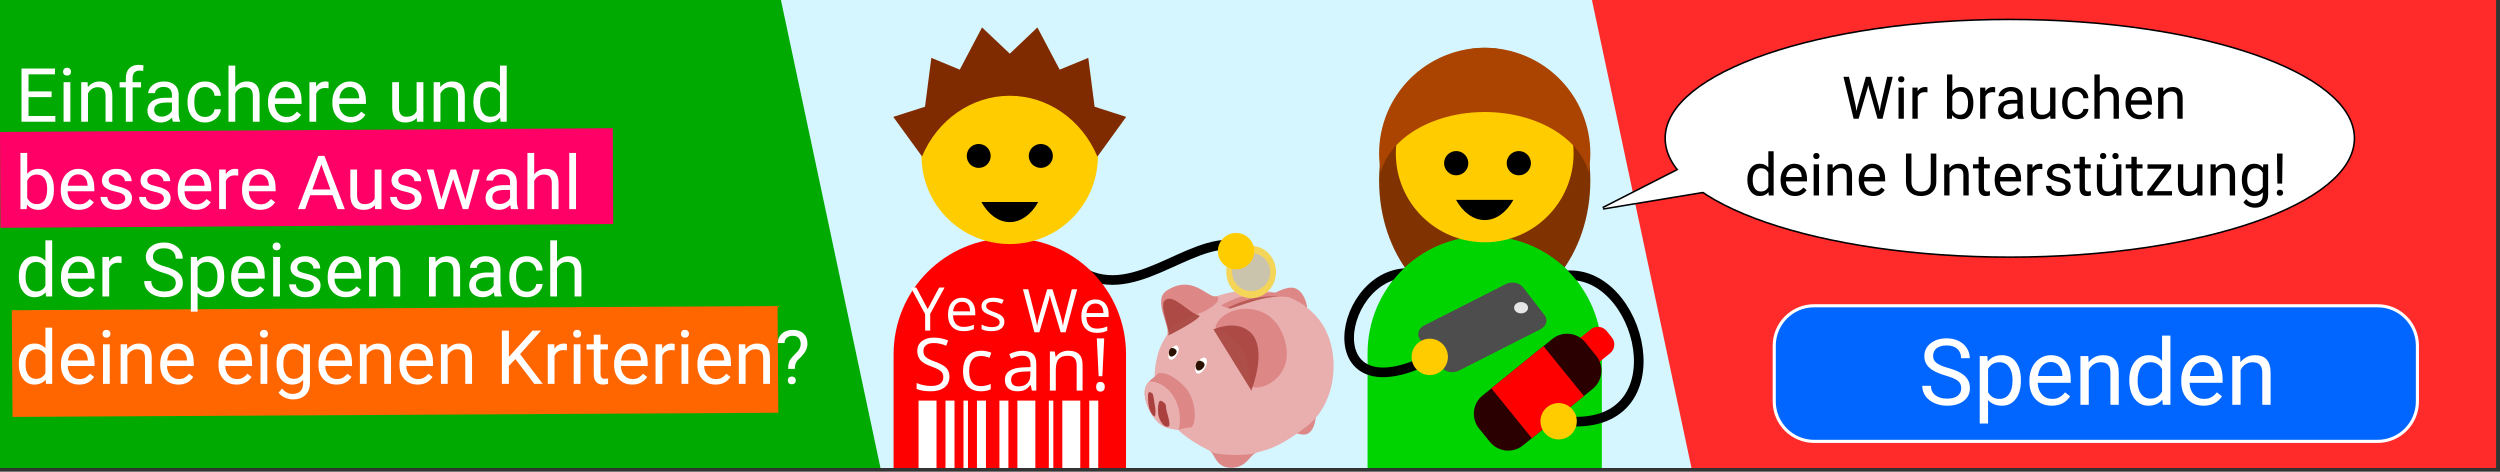 <svg width="212" height="40" viewBox="0 0 212 40" fill="none" xmlns="http://www.w3.org/2000/svg">
<rect x="0" y="0" width="212" height="40" fill="#333333" stroke="none"/>
<g clip-path="url(#clip0)">
<path d="M92.744 33.973H79.307V39.688H92.744V33.973Z" fill="black"/>
<path d="M211.667 0H0V39.688H211.667V0Z" fill="#00AA00"/>
<path d="M211.667 0H93.067V39.688H211.667V0Z" fill="#FF2A2A"/>
<path d="M66.223 0L74.666 39.688H143.439L134.996 0H66.223Z" fill="#D5F6FF"/>
<path d="M135.94 17.658L147.815 11.606L148.829 15.52L135.94 17.658Z" fill="white" stroke="black" stroke-width="0.265"/>
<path d="M91.331 22.795C95.915 25.961 100.706 20.147 104.871 20.785" stroke="black" stroke-width="0.817"/>
<path fill-rule="evenodd" clip-rule="evenodd" d="M86.014 21.936C86.002 21.936 85.99 21.937 85.979 21.937C85.97 21.937 85.962 21.936 85.953 21.936C85.962 21.936 85.97 21.937 85.979 21.937C85.99 21.937 86.002 21.937 86.014 21.936Z" fill="#803300"/>
<path fill-rule="evenodd" clip-rule="evenodd" d="M111.579 35.191C111.579 35.191 111.589 36.415 110.888 36.78C110.387 37.041 109.329 36.493 109.329 36.493L111.579 35.191Z" fill="#DE8787"/>
<path fill-rule="evenodd" clip-rule="evenodd" d="M109.822 24.444C110.547 24.689 110.909 25.834 110.84 26.328L107.645 25.03C108.118 24.89 109.092 24.199 109.822 24.444Z" fill="#DE8787"/>
<path fill-rule="evenodd" clip-rule="evenodd" d="M102.651 38.285C103.057 38.64 103.174 39.707 104.45 39.667C105.727 39.627 105.928 38.663 106.487 38.41C107.024 38.169 102.238 37.924 102.651 38.285Z" fill="#DE8787"/>
<path fill-rule="evenodd" clip-rule="evenodd" d="M106.223 24.602C105.127 24.603 104.023 24.807 103 25.184C100.099 26.253 98.527 28.64 98.144 30.179C96.704 35.961 102.238 37.924 102.651 38.285C103.057 38.64 105.928 38.663 106.488 38.41C107.024 38.169 107.995 38.324 110.813 36.151C113.618 33.988 113.696 29.302 111.791 27.025C111.073 26.168 110.275 25.598 109.301 25.203C109.19 25.179 109.033 25.17 108.95 25.166C108.92 25.116 108.885 25.072 108.829 25.019C107.998 24.736 107.113 24.602 106.223 24.602Z" fill="#E9AFAF"/>
<path d="M125.903 26.582C130.85 26.582 134.86 21.539 134.86 15.318C134.86 9.096 130.85 4.053 125.903 4.053C120.957 4.053 116.947 9.096 116.947 15.318C116.947 21.539 120.957 26.582 125.903 26.582Z" fill="#803300"/>
<path fill-rule="evenodd" clip-rule="evenodd" d="M125.903 20.032C120.4 20.032 115.969 24.462 115.969 29.966V39.688H135.837V29.966C135.837 24.462 131.407 20.032 125.903 20.032Z" fill="#00D400"/>
<path d="M132.474 23.395C139.213 22.369 142.815 36.779 132.58 35.699" stroke="black" stroke-width="0.816"/>
<path d="M120.1 23.204C113.361 22.178 110.906 36.423 122.36 29.827" stroke="black" stroke-width="0.816"/>
<path fill-rule="evenodd" clip-rule="evenodd" d="M125.903 20.032C122.51 20.032 119.527 21.718 117.736 24.299H134.071C132.281 21.718 129.297 20.032 125.903 20.032Z" fill="#00D400"/>
<path d="M125.903 20.546C130.066 20.546 133.44 17.172 133.44 13.009C133.44 8.847 130.066 5.473 125.903 5.473C121.741 5.473 118.367 8.847 118.367 13.009C118.367 17.172 121.741 20.546 125.903 20.546Z" fill="#FFCC00"/>
<path d="M130.978 26.726L129.158 24.367C128.846 23.962 128.189 23.84 127.69 24.092L120.765 27.602C120.266 27.855 120.115 28.388 120.427 28.792L122.247 31.151C122.559 31.556 123.216 31.679 123.715 31.426L130.64 27.916C131.139 27.663 131.29 27.13 130.978 26.726Z" fill="#4D4D4D"/>
<path d="M128.485 26.349C128.659 26.573 129.024 26.642 129.301 26.501C129.578 26.361 129.662 26.065 129.489 25.84C129.316 25.615 128.951 25.547 128.673 25.688C128.396 25.828 128.312 26.124 128.485 26.349Z" fill="#E6E6E6"/>
<path d="M121.242 31.805C122.094 31.805 122.784 31.115 122.784 30.263C122.784 29.412 122.094 28.722 121.242 28.722C120.391 28.722 119.701 29.412 119.701 30.263C119.701 31.115 120.391 31.805 121.242 31.805Z" fill="#FFCC00"/>
<path d="M136.682 28.609L136.242 28.066C135.911 27.657 135.311 27.594 134.902 27.926L132.072 30.219C131.663 30.55 131.6 31.15 131.931 31.559L132.372 32.102C132.703 32.511 133.303 32.574 133.711 32.243L136.542 29.949C136.95 29.618 137.013 29.018 136.682 28.609Z" fill="#FF0000"/>
<path d="M135.359 30.173L134.438 29.036C133.746 28.182 132.492 28.051 131.638 28.743L125.719 33.539C124.865 34.231 124.733 35.485 125.426 36.34L126.346 37.476C127.039 38.33 128.293 38.462 129.147 37.769L135.066 32.973C135.92 32.281 136.051 31.027 135.359 30.173Z" fill="#2B0000"/>
<path fill-rule="evenodd" clip-rule="evenodd" d="M130.885 29.352L126.471 32.929L129.899 37.16L134.313 33.583L130.885 29.352Z" fill="#FF0000"/>
<path d="M132.171 37.263C133.023 37.263 133.713 36.573 133.713 35.721C133.713 34.87 133.023 34.18 132.171 34.18C131.32 34.18 130.63 34.87 130.63 35.721C130.63 36.573 131.32 37.263 132.171 37.263Z" fill="#FFCC00"/>
<path fill-rule="evenodd" clip-rule="evenodd" d="M125.938 21.965C125.927 21.965 125.915 21.966 125.903 21.966C125.895 21.966 125.886 21.965 125.878 21.965C125.886 21.965 125.895 21.966 125.903 21.966C125.915 21.966 125.927 21.965 125.938 21.965Z" fill="#803300"/>
<path fill-rule="evenodd" clip-rule="evenodd" d="M125.903 4.053C124.727 4.053 123.562 4.284 122.476 4.734C121.389 5.185 120.402 5.844 119.57 6.676C118.738 7.508 118.078 8.495 117.628 9.582C117.178 10.669 116.947 11.833 116.947 13.009C116.948 13.55 116.999 14.09 117.098 14.622C117.106 14.579 117.116 14.536 117.125 14.493C117.185 14.29 117.259 14.088 117.347 13.889C117.435 13.691 117.538 13.496 117.654 13.304C117.77 13.113 117.9 12.925 118.043 12.743C118.187 12.561 118.343 12.383 118.511 12.212C118.68 12.04 118.861 11.875 119.053 11.716C119.246 11.557 119.449 11.405 119.663 11.26C119.878 11.115 120.102 10.978 120.336 10.848C120.57 10.719 120.813 10.598 121.064 10.486C121.315 10.374 121.575 10.27 121.841 10.176C122.107 10.082 122.38 9.997 122.658 9.921C122.936 9.846 123.22 9.781 123.508 9.725C123.795 9.669 124.087 9.624 124.381 9.588C124.676 9.553 124.972 9.528 125.27 9.514C125.481 9.503 125.692 9.498 125.903 9.498C126.202 9.498 126.501 9.508 126.798 9.529C127.095 9.55 127.39 9.581 127.683 9.622C127.976 9.663 128.265 9.715 128.551 9.776C128.836 9.838 129.116 9.909 129.391 9.99C129.666 10.071 129.935 10.161 130.197 10.261C130.459 10.361 130.714 10.469 130.961 10.587C131.207 10.704 131.445 10.83 131.674 10.964C131.902 11.098 132.121 11.239 132.329 11.389C132.537 11.538 132.734 11.694 132.919 11.857C133.105 12.019 133.279 12.188 133.44 12.363C133.602 12.538 133.75 12.719 133.886 12.904C134.021 13.089 134.143 13.279 134.252 13.473C134.36 13.667 134.454 13.864 134.534 14.064C134.604 14.244 134.662 14.425 134.709 14.608C134.807 14.081 134.858 13.546 134.86 13.009C134.86 11.833 134.629 10.669 134.178 9.582C133.728 8.495 133.069 7.508 132.237 6.676C131.405 5.844 130.418 5.185 129.331 4.734C128.244 4.284 127.08 4.053 125.903 4.053L125.903 4.053Z" fill="#AA4400"/>
<path d="M123.485 14.866C124.053 14.866 124.513 14.406 124.513 13.838C124.513 13.271 124.053 12.81 123.485 12.81C122.918 12.81 122.458 13.271 122.458 13.838C122.458 14.406 122.918 14.866 123.485 14.866Z" fill="black"/>
<path d="M128.795 14.866C129.363 14.866 129.823 14.406 129.823 13.838C129.823 13.271 129.363 12.81 128.795 12.81C128.227 12.81 127.767 13.271 127.767 13.838C127.767 14.406 128.227 14.866 128.795 14.866Z" fill="black"/>
<path fill-rule="evenodd" clip-rule="evenodd" d="M123.473 16.949C123.768 17.484 124.139 17.915 124.559 18.211C124.98 18.507 125.438 18.661 125.903 18.662C126.368 18.661 126.826 18.508 127.247 18.211C127.667 17.915 128.038 17.484 128.334 16.949H123.473Z" fill="black"/>
<path fill-rule="evenodd" clip-rule="evenodd" d="M106.402 32.858C107.596 32.986 110.03 31.434 108.774 28.337C107.519 25.239 103.63 25.912 103.082 27.695C102.978 28.032 104.681 28.388 105.398 29.76C106.115 31.132 105.82 32.795 106.402 32.858Z" fill="#DE8787"/>
<path fill-rule="evenodd" clip-rule="evenodd" d="M101.693 26.588C102.372 26.351 103.707 25.548 103.193 25.118C102.423 25.382 101.207 23.182 98.951 24.635C97.655 25.469 99.38 27.806 98.946 28.418C99.548 27.413 99.928 27.203 101.693 26.588H101.693Z" fill="#DE8787"/>
<path fill-rule="evenodd" clip-rule="evenodd" d="M98.2 31.658C97.867 32.102 97.112 32.3 97.07 33.248C97.028 34.211 97.834 35.94 99.009 36.276C100.181 36.611 100.307 36.234 100.907 36.262C101.493 36.289 101.535 33.932 100.488 32.83C99.449 31.735 98.689 31.56 98.2 31.658V31.658Z" fill="#DE8787"/>
<path d="M97.453 32.338C97.251 32.551 97.089 32.824 97.07 33.249C97.028 34.212 97.833 35.942 99.009 36.278C99.447 36.403 99.738 36.428 99.963 36.413C100.023 36.143 100.056 35.86 100.056 35.567C100.056 33.804 98.895 32.372 97.453 32.338L97.453 32.338Z" fill="#E9AFAF"/>
<path opacity="0.9" fill-rule="evenodd" clip-rule="evenodd" d="M102.897 27.93C102.897 27.93 104.766 27.082 105.975 28.127C107.574 29.508 106.113 33.119 106.113 33.119L102.897 27.93Z" fill="#A8443F"/>
<path opacity="0.9" fill-rule="evenodd" clip-rule="evenodd" d="M101.674 26.746C100.707 26.489 99.483 24.832 98.773 25.483C98.249 25.964 99.345 28.167 99.049 28.423C98.754 28.68 102.149 26.877 101.674 26.746Z" fill="#A8443E"/>
<path opacity="0.95" fill-rule="evenodd" clip-rule="evenodd" d="M97.412 33.291C97.286 33.408 97.356 34.323 97.474 34.685C97.593 35.048 97.84 35.359 97.921 35.3C97.998 35.244 98.018 34.771 97.936 34.407C97.852 34.037 97.828 33.401 97.712 33.36C97.6 33.319 97.534 33.177 97.412 33.291L97.412 33.291ZM98.333 34.022C98.204 34.111 98.173 34.74 98.214 35.111C98.267 35.522 98.579 36.094 98.863 36.165C99.146 36.234 99.211 36.144 99.149 35.732C99.086 35.321 98.919 34.909 98.891 34.644C98.863 34.379 98.883 34.266 98.709 34.142C98.535 34.017 98.463 33.934 98.333 34.022Z" fill="#A73C39"/>
<path fill-rule="evenodd" clip-rule="evenodd" d="M107.509 24.802C105.928 24.807 104.356 25.402 103.595 25.872C103.63 25.998 104.199 26.164 104.357 26.154C105.967 25.654 107.437 25.034 108.954 25.168C108.921 25.087 108.82 25.003 108.689 24.922C108.304 24.838 107.906 24.801 107.509 24.802Z" fill="#DE8787"/>
<path opacity="0.75" fill-rule="evenodd" clip-rule="evenodd" d="M107.843 25.123C106.525 25.134 105.293 25.513 104.091 26.111C104.202 26.14 104.302 26.157 104.355 26.154C105.808 25.703 107.146 25.154 108.507 25.15C108.284 25.13 108.062 25.121 107.843 25.123V25.123Z" fill="#AA4B45"/>
<path d="M99.206 30.482C99.373 30.571 99.647 30.386 99.818 30.067C99.989 29.748 99.991 29.418 99.824 29.328C99.657 29.239 99.383 29.424 99.212 29.743C99.042 30.061 99.039 30.392 99.206 30.482Z" fill="white"/>
<path d="M99.771 29.878C99.721 30.08 99.414 30.309 99.247 30.219C99.08 30.13 99.086 29.738 99.231 29.583C99.314 29.493 99.43 29.476 99.597 29.566C99.764 29.655 99.799 29.762 99.771 29.878L99.771 29.878Z" fill="#2B1100"/>
<path d="M101.501 31.66C101.691 31.762 102.004 31.551 102.198 31.188C102.392 30.825 102.396 30.448 102.205 30.346C102.014 30.244 101.702 30.455 101.508 30.818C101.314 31.181 101.31 31.558 101.501 31.66Z" fill="white"/>
<path d="M102.138 31.008C102.081 31.239 101.732 31.5 101.542 31.398C101.351 31.296 101.358 30.85 101.523 30.673C101.618 30.571 101.75 30.551 101.94 30.653C102.131 30.755 102.171 30.877 102.138 31.008H102.138Z" fill="#2B1100"/>
<path d="M106.098 25.285C107.263 25.285 108.207 24.292 108.207 23.067C108.207 21.842 107.263 20.849 106.098 20.849C104.933 20.849 103.989 21.842 103.989 23.067C103.989 24.292 104.933 25.285 106.098 25.285Z" fill="#F5D558"/>
<path d="M106.098 24.684C106.991 24.684 107.716 23.96 107.716 23.067C107.716 22.174 106.991 21.45 106.098 21.45C105.205 21.45 104.481 22.174 104.481 23.067C104.481 23.96 105.205 24.684 106.098 24.684Z" fill="#CBC4AC"/>
<path d="M104.818 22.843C105.671 22.843 106.362 22.152 106.362 21.299C106.362 20.446 105.671 19.755 104.818 19.755C103.965 19.755 103.274 20.446 103.274 21.299C103.274 22.152 103.965 22.843 104.818 22.843Z" fill="#FFCC00"/>
<path d="M65.938 25.951L1 26.306L1.062 35.355L66 35L65.938 25.951Z" fill="#FF6600"/>
<path d="M51.964 10.872L0 11.19L0.036 19.318L52 19L51.964 10.872Z" fill="#FF0066"/>
<path d="M4.375 8.238H2.419V9.838H4.691V10.325H1.823V5.811H4.66V6.301H2.419V7.752H4.375V8.238ZM5.966 10.325H5.392V6.97H5.966V10.325ZM5.346 6.08C5.346 5.987 5.374 5.909 5.429 5.845C5.487 5.781 5.572 5.749 5.684 5.749C5.795 5.749 5.88 5.781 5.938 5.845C5.996 5.909 6.025 5.987 6.025 6.08C6.025 6.173 5.996 6.251 5.938 6.313C5.88 6.375 5.795 6.406 5.684 6.406C5.572 6.406 5.487 6.375 5.429 6.313C5.374 6.251 5.346 6.173 5.346 6.08ZM7.429 6.97L7.448 7.392C7.704 7.07 8.039 6.908 8.452 6.908C9.161 6.908 9.519 7.308 9.525 8.108V10.325H8.952V8.105C8.95 7.863 8.894 7.684 8.784 7.569C8.677 7.453 8.508 7.395 8.279 7.395C8.093 7.395 7.929 7.445 7.789 7.544C7.648 7.643 7.539 7.773 7.46 7.935V10.325H6.887V6.97H7.429ZM10.672 10.325V7.414H10.142V6.97H10.672V6.626C10.672 6.266 10.769 5.988 10.961 5.792C11.153 5.596 11.425 5.498 11.776 5.498C11.909 5.498 12.04 5.515 12.17 5.55L12.139 6.015C12.042 5.997 11.939 5.987 11.829 5.987C11.643 5.987 11.499 6.042 11.398 6.152C11.297 6.259 11.246 6.414 11.246 6.617V6.97H11.962V7.414H11.246V10.325H10.672ZM14.669 10.325C14.636 10.259 14.609 10.141 14.588 9.972C14.322 10.249 14.004 10.387 13.633 10.387C13.303 10.387 13.031 10.294 12.818 10.108C12.607 9.92 12.502 9.682 12.502 9.395C12.502 9.046 12.634 8.775 12.899 8.583C13.165 8.388 13.54 8.291 14.021 8.291H14.579V8.028C14.579 7.827 14.519 7.668 14.399 7.55C14.28 7.43 14.103 7.37 13.869 7.37C13.665 7.37 13.493 7.422 13.354 7.525C13.216 7.629 13.147 7.754 13.147 7.9H12.57C12.57 7.733 12.629 7.572 12.747 7.417C12.867 7.26 13.028 7.136 13.23 7.045C13.435 6.954 13.659 6.908 13.903 6.908C14.29 6.908 14.593 7.005 14.812 7.2C15.031 7.392 15.145 7.658 15.153 7.997V9.541C15.153 9.849 15.192 10.094 15.271 10.275V10.325H14.669ZM13.717 9.888C13.897 9.888 14.068 9.841 14.229 9.748C14.39 9.655 14.507 9.534 14.579 9.386V8.697H14.13C13.427 8.697 13.075 8.903 13.075 9.314C13.075 9.494 13.135 9.635 13.255 9.736C13.375 9.837 13.529 9.888 13.717 9.888ZM17.398 9.919C17.602 9.919 17.781 9.857 17.934 9.733C18.087 9.609 18.172 9.454 18.188 9.268H18.731C18.721 9.46 18.654 9.643 18.532 9.817C18.41 9.99 18.247 10.129 18.043 10.232C17.84 10.335 17.625 10.387 17.398 10.387C16.941 10.387 16.577 10.235 16.306 9.931C16.038 9.625 15.903 9.208 15.903 8.679V8.583C15.903 8.256 15.963 7.966 16.083 7.711C16.203 7.457 16.375 7.26 16.598 7.119C16.823 6.979 17.089 6.908 17.395 6.908C17.771 6.908 18.083 7.021 18.331 7.246C18.581 7.472 18.714 7.764 18.731 8.124H18.188C18.172 7.907 18.089 7.729 17.94 7.59C17.794 7.45 17.612 7.38 17.395 7.38C17.103 7.38 16.877 7.485 16.715 7.696C16.556 7.905 16.477 8.207 16.477 8.604V8.713C16.477 9.099 16.556 9.397 16.715 9.606C16.875 9.815 17.102 9.919 17.398 9.919ZM19.949 7.376C20.204 7.064 20.534 6.908 20.942 6.908C21.651 6.908 22.008 7.308 22.014 8.108V10.325H21.441V8.105C21.439 7.863 21.383 7.684 21.273 7.569C21.166 7.453 20.997 7.395 20.768 7.395C20.582 7.395 20.419 7.445 20.278 7.544C20.137 7.643 20.028 7.773 19.949 7.935V10.325H19.376V5.563H19.949V7.376ZM24.265 10.387C23.811 10.387 23.441 10.238 23.155 9.941C22.87 9.641 22.728 9.241 22.728 8.741V8.635C22.728 8.303 22.791 8.006 22.917 7.745C23.045 7.483 23.223 7.278 23.45 7.132C23.679 6.983 23.927 6.908 24.194 6.908C24.63 6.908 24.969 7.052 25.211 7.339C25.453 7.627 25.574 8.038 25.574 8.573V8.812H23.301C23.309 9.143 23.406 9.41 23.59 9.615C23.776 9.818 24.011 9.919 24.297 9.919C24.499 9.919 24.671 9.878 24.811 9.795C24.952 9.712 25.075 9.603 25.18 9.466L25.53 9.739C25.249 10.171 24.828 10.387 24.265 10.387ZM24.194 7.38C23.963 7.38 23.768 7.464 23.611 7.634C23.454 7.801 23.357 8.037 23.32 8.341H25V8.297C24.984 8.006 24.905 7.781 24.765 7.621C24.624 7.46 24.434 7.38 24.194 7.38ZM27.862 7.485C27.775 7.471 27.681 7.463 27.58 7.463C27.204 7.463 26.948 7.623 26.814 7.944V10.325H26.241V6.97H26.799L26.808 7.358C26.996 7.058 27.263 6.908 27.608 6.908C27.72 6.908 27.804 6.923 27.862 6.952V7.485ZM29.723 10.387C29.268 10.387 28.898 10.238 28.613 9.941C28.327 9.641 28.185 9.241 28.185 8.741V8.635C28.185 8.303 28.248 8.006 28.374 7.745C28.502 7.483 28.68 7.278 28.907 7.132C29.137 6.983 29.384 6.908 29.651 6.908C30.087 6.908 30.426 7.052 30.668 7.339C30.91 7.627 31.031 8.038 31.031 8.573V8.812H28.758C28.767 9.143 28.863 9.41 29.047 9.615C29.233 9.818 29.468 9.919 29.753 9.919C29.956 9.919 30.128 9.878 30.268 9.795C30.409 9.712 30.532 9.603 30.637 9.466L30.988 9.739C30.706 10.171 30.285 10.387 29.723 10.387ZM29.651 7.38C29.42 7.38 29.225 7.464 29.068 7.634C28.911 7.801 28.814 8.037 28.777 8.341H30.457V8.297C30.441 8.006 30.362 7.781 30.222 7.621C30.081 7.46 29.891 7.38 29.651 7.38ZM35.344 9.993C35.121 10.256 34.793 10.387 34.361 10.387C34.003 10.387 33.73 10.284 33.542 10.077C33.356 9.868 33.262 9.56 33.26 9.153V6.97H33.834V9.138C33.834 9.646 34.041 9.9 34.454 9.9C34.892 9.9 35.184 9.737 35.328 9.41V6.97H35.902V10.325H35.356L35.344 9.993ZM37.319 6.97L37.337 7.392C37.594 7.07 37.929 6.908 38.342 6.908C39.051 6.908 39.409 7.308 39.415 8.108V10.325H38.841V8.105C38.839 7.863 38.783 7.684 38.674 7.569C38.566 7.453 38.398 7.395 38.169 7.395C37.982 7.395 37.819 7.445 37.679 7.544C37.538 7.643 37.428 7.773 37.35 7.935V10.325H36.776V6.97H37.319ZM40.14 8.62C40.14 8.105 40.262 7.692 40.506 7.38C40.75 7.065 41.07 6.908 41.464 6.908C41.857 6.908 42.168 7.043 42.398 7.311V5.563H42.971V10.325H42.444L42.416 9.965C42.187 10.247 41.867 10.387 41.458 10.387C41.07 10.387 40.752 10.228 40.506 9.91C40.262 9.591 40.14 9.176 40.14 8.663V8.62ZM40.714 8.685C40.714 9.065 40.793 9.363 40.95 9.578C41.107 9.793 41.324 9.9 41.601 9.9C41.965 9.9 42.23 9.737 42.398 9.41V7.869C42.226 7.553 41.963 7.395 41.607 7.395C41.326 7.395 41.107 7.504 40.95 7.721C40.793 7.938 40.714 8.259 40.714 8.685ZM4.574 16.093C4.574 16.606 4.456 17.018 4.22 17.33C3.985 17.64 3.668 17.796 3.271 17.796C2.848 17.796 2.52 17.646 2.288 17.346L2.261 17.733H1.733V12.971H2.307V14.748C2.539 14.46 2.858 14.317 3.265 14.317C3.672 14.317 3.992 14.471 4.223 14.779C4.457 15.087 4.574 15.508 4.574 16.044V16.093ZM4 16.028C4 15.637 3.925 15.336 3.774 15.123C3.623 14.91 3.406 14.803 3.123 14.803C2.744 14.803 2.472 14.979 2.307 15.331V16.782C2.483 17.133 2.757 17.309 3.129 17.309C3.404 17.309 3.618 17.202 3.771 16.989C3.924 16.776 4 16.456 4 16.028ZM6.691 17.796C6.237 17.796 5.867 17.647 5.581 17.349C5.296 17.049 5.153 16.649 5.153 16.149V16.044C5.153 15.711 5.216 15.414 5.343 15.154C5.471 14.891 5.649 14.687 5.876 14.54C6.105 14.391 6.353 14.317 6.62 14.317C7.056 14.317 7.395 14.46 7.637 14.748C7.879 15.035 8 15.446 8 15.982V16.22H5.727C5.735 16.551 5.831 16.819 6.015 17.023C6.201 17.226 6.437 17.327 6.722 17.327C6.925 17.327 7.096 17.286 7.237 17.203C7.378 17.121 7.501 17.011 7.606 16.875L7.956 17.148C7.675 17.579 7.254 17.796 6.691 17.796ZM6.62 14.788C6.388 14.788 6.194 14.873 6.037 15.042C5.88 15.21 5.783 15.445 5.746 15.749H7.426V15.706C7.41 15.414 7.331 15.189 7.191 15.03C7.05 14.868 6.86 14.788 6.62 14.788ZM10.62 16.844C10.62 16.689 10.561 16.569 10.443 16.484C10.327 16.397 10.124 16.323 9.832 16.261C9.543 16.199 9.312 16.124 9.141 16.037C8.971 15.951 8.845 15.847 8.763 15.727C8.682 15.607 8.642 15.465 8.642 15.3C8.642 15.025 8.757 14.792 8.989 14.602C9.222 14.412 9.52 14.317 9.882 14.317C10.262 14.317 10.57 14.415 10.806 14.611C11.043 14.807 11.162 15.059 11.162 15.365H10.586C10.586 15.207 10.518 15.072 10.384 14.958C10.252 14.845 10.084 14.788 9.882 14.788C9.673 14.788 9.51 14.833 9.392 14.924C9.274 15.015 9.215 15.134 9.215 15.281C9.215 15.419 9.27 15.524 9.38 15.594C9.489 15.664 9.686 15.732 9.972 15.796C10.259 15.86 10.492 15.936 10.669 16.025C10.847 16.114 10.978 16.221 11.063 16.348C11.15 16.471 11.193 16.623 11.193 16.803C11.193 17.103 11.073 17.344 10.834 17.526C10.594 17.706 10.283 17.796 9.9 17.796C9.632 17.796 9.394 17.748 9.187 17.653C8.981 17.558 8.818 17.425 8.701 17.256C8.585 17.084 8.527 16.899 8.527 16.701H9.1C9.111 16.893 9.187 17.046 9.33 17.16C9.475 17.271 9.665 17.327 9.9 17.327C10.117 17.327 10.291 17.284 10.421 17.197C10.554 17.108 10.62 16.99 10.62 16.844ZM13.894 16.844C13.894 16.689 13.835 16.569 13.717 16.484C13.601 16.397 13.398 16.323 13.106 16.261C12.817 16.199 12.587 16.124 12.415 16.037C12.245 15.951 12.119 15.847 12.037 15.727C11.956 15.607 11.916 15.465 11.916 15.3C11.916 15.025 12.032 14.792 12.263 14.602C12.497 14.412 12.794 14.317 13.156 14.317C13.536 14.317 13.844 14.415 14.08 14.611C14.318 14.807 14.437 15.059 14.437 15.365H13.86C13.86 15.207 13.793 15.072 13.658 14.958C13.526 14.845 13.359 14.788 13.156 14.788C12.947 14.788 12.784 14.833 12.666 14.924C12.548 15.015 12.489 15.134 12.489 15.281C12.489 15.419 12.544 15.524 12.654 15.594C12.763 15.664 12.961 15.732 13.246 15.796C13.533 15.86 13.766 15.936 13.944 16.025C14.121 16.114 14.253 16.221 14.337 16.348C14.424 16.471 14.468 16.623 14.468 16.803C14.468 17.103 14.348 17.344 14.108 17.526C13.868 17.706 13.557 17.796 13.175 17.796C12.906 17.796 12.668 17.748 12.461 17.653C12.255 17.558 12.092 17.425 11.975 17.256C11.859 17.084 11.801 16.899 11.801 16.701H12.375C12.385 16.893 12.461 17.046 12.604 17.16C12.749 17.271 12.939 17.327 13.175 17.327C13.392 17.327 13.565 17.284 13.695 17.197C13.828 17.108 13.894 16.99 13.894 16.844ZM16.607 17.796C16.152 17.796 15.782 17.647 15.497 17.349C15.212 17.049 15.069 16.649 15.069 16.149V16.044C15.069 15.711 15.132 15.414 15.258 15.154C15.386 14.891 15.564 14.687 15.791 14.54C16.021 14.391 16.269 14.317 16.536 14.317C16.972 14.317 17.311 14.46 17.553 14.748C17.794 15.035 17.915 15.446 17.915 15.982V16.22H15.643C15.651 16.551 15.747 16.819 15.931 17.023C16.117 17.226 16.353 17.327 16.638 17.327C16.841 17.327 17.012 17.286 17.153 17.203C17.293 17.121 17.416 17.011 17.522 16.875L17.872 17.148C17.591 17.579 17.169 17.796 16.607 17.796ZM16.536 14.788C16.304 14.788 16.11 14.873 15.953 15.042C15.796 15.21 15.698 15.445 15.661 15.749H17.342V15.706C17.325 15.414 17.247 15.189 17.106 15.03C16.966 14.868 16.776 14.788 16.536 14.788ZM20.204 14.893C20.117 14.879 20.023 14.872 19.922 14.872C19.545 14.872 19.29 15.032 19.156 15.352V17.733H18.582V14.379H19.14L19.149 14.766C19.338 14.466 19.604 14.317 19.949 14.317C20.061 14.317 20.146 14.331 20.204 14.36V14.893ZM22.064 17.796C21.609 17.796 21.239 17.647 20.954 17.349C20.669 17.049 20.526 16.649 20.526 16.149V16.044C20.526 15.711 20.589 15.414 20.715 15.154C20.843 14.891 21.021 14.687 21.249 14.54C21.478 14.391 21.726 14.317 21.993 14.317C22.429 14.317 22.768 14.46 23.01 14.748C23.252 15.035 23.372 15.446 23.372 15.982V16.22H21.1C21.108 16.551 21.204 16.819 21.388 17.023C21.574 17.226 21.81 17.327 22.095 17.327C22.298 17.327 22.469 17.286 22.61 17.203C22.75 17.121 22.873 17.011 22.979 16.875L23.329 17.148C23.048 17.579 22.626 17.796 22.064 17.796ZM21.993 14.788C21.761 14.788 21.567 14.873 21.41 15.042C21.253 15.21 21.156 15.445 21.118 15.749H22.799V15.706C22.782 15.414 22.704 15.189 22.563 15.03C22.423 14.868 22.233 14.788 21.993 14.788ZM28.197 16.555H26.306L25.881 17.733H25.267L26.991 13.219H27.512L29.239 17.733H28.628L28.197 16.555ZM26.485 16.065H28.02L27.251 13.954L26.485 16.065ZM31.791 17.402C31.567 17.664 31.24 17.796 30.808 17.796C30.45 17.796 30.177 17.692 29.989 17.485C29.803 17.277 29.709 16.969 29.707 16.561V14.379H30.281V16.546C30.281 17.054 30.487 17.309 30.901 17.309C31.339 17.309 31.63 17.145 31.775 16.819V14.379H32.349V17.733H31.803L31.791 17.402ZM35.176 16.844C35.176 16.689 35.117 16.569 35 16.484C34.884 16.397 34.68 16.323 34.389 16.261C34.099 16.199 33.869 16.124 33.697 16.037C33.528 15.951 33.402 15.847 33.319 15.727C33.239 15.607 33.198 15.465 33.198 15.3C33.198 15.025 33.314 14.792 33.545 14.602C33.779 14.412 34.077 14.317 34.438 14.317C34.819 14.317 35.127 14.415 35.362 14.611C35.6 14.807 35.719 15.059 35.719 15.365H35.142C35.142 15.207 35.075 15.072 34.941 14.958C34.809 14.845 34.641 14.788 34.438 14.788C34.23 14.788 34.066 14.833 33.949 14.924C33.831 15.015 33.772 15.134 33.772 15.281C33.772 15.419 33.827 15.524 33.936 15.594C34.046 15.664 34.243 15.732 34.528 15.796C34.816 15.86 35.048 15.936 35.226 16.025C35.404 16.114 35.535 16.221 35.62 16.348C35.707 16.471 35.75 16.623 35.75 16.803C35.75 17.103 35.63 17.344 35.39 17.526C35.151 17.706 34.84 17.796 34.457 17.796C34.188 17.796 33.951 17.748 33.744 17.653C33.537 17.558 33.375 17.425 33.257 17.256C33.141 17.084 33.084 16.899 33.084 16.701H33.657C33.667 16.893 33.744 17.046 33.887 17.16C34.031 17.271 34.221 17.327 34.457 17.327C34.674 17.327 34.848 17.284 34.978 17.197C35.11 17.108 35.176 16.99 35.176 16.844ZM39.468 16.943L40.112 14.379H40.686L39.709 17.733H39.244L38.429 15.191L37.635 17.733H37.17L36.197 14.379H36.767L37.427 16.89L38.209 14.379H38.671L39.468 16.943ZM43.343 17.733C43.31 17.667 43.283 17.549 43.263 17.38C42.996 17.657 42.678 17.796 42.308 17.796C41.977 17.796 41.705 17.703 41.492 17.516C41.282 17.328 41.176 17.091 41.176 16.803C41.176 16.454 41.308 16.183 41.573 15.991C41.84 15.797 42.214 15.7 42.695 15.7H43.253V15.436C43.253 15.235 43.194 15.076 43.074 14.958C42.954 14.839 42.777 14.779 42.543 14.779C42.339 14.779 42.167 14.83 42.029 14.934C41.89 15.037 41.821 15.162 41.821 15.309H41.244C41.244 15.141 41.303 14.98 41.421 14.825C41.541 14.668 41.702 14.544 41.905 14.453C42.109 14.362 42.334 14.317 42.578 14.317C42.964 14.317 43.267 14.414 43.486 14.608C43.705 14.8 43.819 15.066 43.827 15.405V16.949C43.827 17.257 43.866 17.502 43.945 17.684V17.733H43.343ZM42.392 17.296C42.571 17.296 42.742 17.25 42.903 17.157C43.064 17.064 43.181 16.943 43.253 16.794V16.106H42.804C42.101 16.106 41.75 16.311 41.75 16.723C41.75 16.902 41.81 17.043 41.929 17.144C42.049 17.246 42.203 17.296 42.392 17.296ZM45.3 14.785C45.554 14.473 45.885 14.317 46.292 14.317C47.001 14.317 47.359 14.717 47.365 15.517V17.733H46.791V15.513C46.789 15.272 46.733 15.093 46.624 14.977C46.516 14.861 46.348 14.803 46.118 14.803C45.932 14.803 45.769 14.853 45.629 14.952C45.488 15.052 45.378 15.182 45.3 15.343V17.733H44.726V12.971H45.3V14.785ZM48.847 17.733H48.273V12.971H48.847V17.733ZM1.594 23.436C1.594 22.922 1.716 22.508 1.96 22.196C2.204 21.882 2.523 21.725 2.918 21.725C3.311 21.725 3.622 21.859 3.851 22.128V20.379H4.425V25.142H3.898L3.87 24.782C3.64 25.063 3.321 25.204 2.912 25.204C2.523 25.204 2.206 25.045 1.96 24.726C1.716 24.408 1.594 23.992 1.594 23.48V23.436ZM2.168 23.502C2.168 23.882 2.246 24.18 2.403 24.395C2.56 24.61 2.777 24.717 3.054 24.717C3.418 24.717 3.684 24.554 3.851 24.227V22.686C3.68 22.37 3.416 22.212 3.061 22.212C2.779 22.212 2.56 22.32 2.403 22.537C2.246 22.754 2.168 23.076 2.168 23.502ZM6.71 25.204C6.255 25.204 5.885 25.055 5.6 24.757C5.315 24.458 5.172 24.058 5.172 23.557V23.452C5.172 23.119 5.235 22.823 5.361 22.562C5.489 22.3 5.667 22.095 5.894 21.948C6.124 21.799 6.372 21.725 6.639 21.725C7.075 21.725 7.414 21.869 7.656 22.156C7.897 22.443 8.018 22.855 8.018 23.39V23.629H5.746C5.754 23.959 5.85 24.227 6.034 24.432C6.22 24.634 6.456 24.736 6.741 24.736C6.944 24.736 7.115 24.694 7.256 24.612C7.396 24.529 7.519 24.419 7.625 24.283L7.975 24.556C7.694 24.988 7.272 25.204 6.71 25.204ZM6.639 22.196C6.407 22.196 6.213 22.281 6.056 22.451C5.899 22.618 5.801 22.854 5.764 23.157H7.445V23.114C7.428 22.823 7.35 22.597 7.209 22.438C7.069 22.277 6.878 22.196 6.639 22.196ZM10.307 22.302C10.22 22.287 10.126 22.28 10.024 22.28C9.648 22.28 9.393 22.44 9.259 22.761V25.142H8.685V21.787H9.243L9.252 22.174C9.441 21.875 9.707 21.725 10.052 21.725C10.164 21.725 10.249 21.739 10.307 21.768V22.302ZM13.832 23.13C13.321 22.983 12.949 22.803 12.716 22.59C12.484 22.375 12.368 22.11 12.368 21.796C12.368 21.441 12.51 21.147 12.793 20.916C13.079 20.682 13.448 20.565 13.903 20.565C14.213 20.565 14.489 20.625 14.731 20.745C14.975 20.865 15.163 21.03 15.296 21.241C15.43 21.452 15.497 21.683 15.497 21.933H14.899C14.899 21.66 14.812 21.446 14.638 21.291C14.464 21.134 14.22 21.055 13.903 21.055C13.61 21.055 13.38 21.12 13.215 21.251C13.052 21.379 12.97 21.558 12.97 21.787C12.97 21.971 13.047 22.127 13.203 22.255C13.36 22.381 13.625 22.497 13.999 22.602C14.376 22.708 14.669 22.825 14.88 22.953C15.093 23.079 15.25 23.227 15.351 23.396C15.455 23.566 15.506 23.765 15.506 23.995C15.506 24.36 15.364 24.654 15.078 24.875C14.793 25.094 14.412 25.204 13.934 25.204C13.624 25.204 13.335 25.145 13.066 25.027C12.797 24.907 12.59 24.744 12.443 24.537C12.298 24.331 12.226 24.096 12.226 23.833H12.824C12.824 24.106 12.925 24.322 13.125 24.481C13.328 24.639 13.597 24.717 13.934 24.717C14.248 24.717 14.489 24.653 14.657 24.525C14.824 24.397 14.908 24.222 14.908 24.001C14.908 23.78 14.83 23.609 14.675 23.489C14.52 23.367 14.239 23.247 13.832 23.13ZM19.016 23.502C19.016 24.012 18.899 24.424 18.666 24.736C18.432 25.048 18.116 25.204 17.717 25.204C17.31 25.204 16.989 25.075 16.756 24.816V26.432H16.182V21.787H16.706L16.734 22.159C16.968 21.87 17.292 21.725 17.708 21.725C18.111 21.725 18.429 21.877 18.663 22.181C18.898 22.485 19.016 22.907 19.016 23.449V23.502ZM18.442 23.436C18.442 23.058 18.362 22.759 18.201 22.54C18.04 22.321 17.818 22.212 17.537 22.212C17.19 22.212 16.93 22.366 16.756 22.674V24.277C16.927 24.583 17.19 24.736 17.543 24.736C17.818 24.736 18.036 24.627 18.198 24.41C18.361 24.191 18.442 23.866 18.442 23.436ZM21.14 25.204C20.685 25.204 20.315 25.055 20.03 24.757C19.745 24.458 19.602 24.058 19.602 23.557V23.452C19.602 23.119 19.665 22.823 19.791 22.562C19.919 22.3 20.097 22.095 20.325 21.948C20.554 21.799 20.802 21.725 21.069 21.725C21.505 21.725 21.844 21.869 22.086 22.156C22.328 22.443 22.448 22.855 22.448 23.39V23.629H20.176C20.184 23.959 20.28 24.227 20.464 24.432C20.65 24.634 20.886 24.736 21.171 24.736C21.374 24.736 21.545 24.694 21.686 24.612C21.826 24.529 21.949 24.419 22.055 24.283L22.405 24.556C22.124 24.988 21.702 25.204 21.14 25.204ZM21.069 22.196C20.837 22.196 20.643 22.281 20.486 22.451C20.329 22.618 20.232 22.854 20.194 23.157H21.875V23.114C21.858 22.823 21.78 22.597 21.639 22.438C21.499 22.277 21.308 22.196 21.069 22.196ZM23.738 25.142H23.165V21.787H23.738V25.142ZM23.118 20.897C23.118 20.804 23.146 20.726 23.202 20.662C23.26 20.597 23.345 20.565 23.456 20.565C23.568 20.565 23.653 20.597 23.71 20.662C23.768 20.726 23.797 20.804 23.797 20.897C23.797 20.99 23.768 21.068 23.71 21.13C23.653 21.192 23.568 21.223 23.456 21.223C23.345 21.223 23.26 21.192 23.202 21.13C23.146 21.068 23.118 20.99 23.118 20.897ZM26.613 24.252C26.613 24.097 26.554 23.977 26.436 23.892C26.32 23.805 26.116 23.731 25.825 23.669C25.536 23.607 25.305 23.533 25.134 23.446C24.964 23.359 24.838 23.256 24.755 23.136C24.675 23.016 24.634 22.873 24.634 22.708C24.634 22.433 24.75 22.2 24.982 22.01C25.215 21.82 25.513 21.725 25.875 21.725C26.255 21.725 26.563 21.823 26.799 22.02C27.036 22.216 27.155 22.467 27.155 22.773H26.578C26.578 22.616 26.511 22.48 26.377 22.367C26.245 22.253 26.077 22.196 25.875 22.196C25.666 22.196 25.503 22.242 25.385 22.333C25.267 22.424 25.208 22.543 25.208 22.689C25.208 22.828 25.263 22.932 25.372 23.002C25.482 23.073 25.679 23.14 25.965 23.204C26.252 23.268 26.484 23.345 26.662 23.433C26.84 23.522 26.971 23.63 27.056 23.756C27.143 23.88 27.186 24.032 27.186 24.212C27.186 24.511 27.066 24.752 26.826 24.934C26.587 25.114 26.276 25.204 25.893 25.204C25.625 25.204 25.387 25.156 25.18 25.061C24.973 24.966 24.811 24.834 24.693 24.664C24.578 24.493 24.52 24.308 24.52 24.109H25.093C25.104 24.302 25.18 24.454 25.323 24.568C25.467 24.68 25.658 24.736 25.893 24.736C26.11 24.736 26.284 24.692 26.414 24.605C26.546 24.517 26.613 24.399 26.613 24.252ZM29.326 25.204C28.871 25.204 28.501 25.055 28.216 24.757C27.93 24.458 27.788 24.058 27.788 23.557V23.452C27.788 23.119 27.851 22.823 27.977 22.562C28.105 22.3 28.283 22.095 28.51 21.948C28.74 21.799 28.988 21.725 29.254 21.725C29.69 21.725 30.029 21.869 30.271 22.156C30.513 22.443 30.634 22.855 30.634 23.39V23.629H28.361C28.37 23.959 28.466 24.227 28.65 24.432C28.836 24.634 29.071 24.736 29.357 24.736C29.559 24.736 29.731 24.694 29.871 24.612C30.012 24.529 30.135 24.419 30.24 24.283L30.591 24.556C30.309 24.988 29.888 25.204 29.326 25.204ZM29.254 22.196C29.023 22.196 28.828 22.281 28.671 22.451C28.514 22.618 28.417 22.854 28.38 23.157H30.06V23.114C30.044 22.823 29.965 22.597 29.825 22.438C29.684 22.277 29.494 22.196 29.254 22.196ZM31.843 21.787L31.862 22.209C32.118 21.886 32.453 21.725 32.867 21.725C33.575 21.725 33.933 22.125 33.939 22.925V25.142H33.366V22.922C33.364 22.68 33.308 22.501 33.198 22.385C33.091 22.27 32.922 22.212 32.693 22.212C32.507 22.212 32.343 22.261 32.203 22.361C32.062 22.46 31.953 22.59 31.874 22.751V25.142H31.301V21.787H31.843ZM36.922 21.787L36.941 22.209C37.197 21.886 37.532 21.725 37.945 21.725C38.654 21.725 39.012 22.125 39.018 22.925V25.142H38.444V22.922C38.442 22.68 38.386 22.501 38.277 22.385C38.169 22.27 38.001 22.212 37.772 22.212C37.586 22.212 37.422 22.261 37.282 22.361C37.141 22.46 37.032 22.59 36.953 22.751V25.142H36.379V21.787H36.922ZM41.954 25.142C41.921 25.076 41.894 24.958 41.874 24.788C41.607 25.065 41.289 25.204 40.919 25.204C40.588 25.204 40.316 25.111 40.103 24.925C39.892 24.737 39.787 24.499 39.787 24.212C39.787 23.862 39.919 23.591 40.184 23.399C40.45 23.205 40.825 23.108 41.306 23.108H41.864V22.844C41.864 22.644 41.804 22.485 41.684 22.367C41.565 22.247 41.388 22.187 41.154 22.187C40.95 22.187 40.778 22.239 40.64 22.342C40.501 22.445 40.432 22.57 40.432 22.717H39.855C39.855 22.55 39.914 22.389 40.032 22.233C40.152 22.076 40.313 21.952 40.516 21.861C40.72 21.77 40.944 21.725 41.188 21.725C41.575 21.725 41.878 21.822 42.097 22.016C42.316 22.209 42.43 22.474 42.438 22.813V24.357C42.438 24.665 42.477 24.91 42.556 25.092V25.142H41.954ZM41.002 24.705C41.182 24.705 41.353 24.658 41.514 24.565C41.675 24.472 41.792 24.351 41.864 24.202V23.514H41.415C40.712 23.514 40.361 23.72 40.361 24.131C40.361 24.311 40.42 24.451 40.54 24.553C40.66 24.654 40.814 24.705 41.002 24.705ZM44.683 24.736C44.887 24.736 45.066 24.674 45.219 24.55C45.372 24.426 45.457 24.27 45.474 24.084H46.016C46.006 24.277 45.94 24.46 45.818 24.633C45.696 24.807 45.532 24.945 45.328 25.049C45.125 25.152 44.91 25.204 44.683 25.204C44.226 25.204 43.862 25.052 43.591 24.748C43.323 24.442 43.188 24.025 43.188 23.495V23.399C43.188 23.073 43.248 22.782 43.368 22.528C43.488 22.274 43.66 22.076 43.883 21.936C44.108 21.795 44.374 21.725 44.68 21.725C45.056 21.725 45.368 21.838 45.616 22.063C45.866 22.288 45.999 22.581 46.016 22.94H45.474C45.457 22.723 45.374 22.546 45.225 22.407C45.079 22.267 44.897 22.196 44.68 22.196C44.388 22.196 44.162 22.302 44.001 22.512C43.842 22.721 43.762 23.024 43.762 23.421V23.529C43.762 23.916 43.842 24.214 44.001 24.422C44.16 24.631 44.387 24.736 44.683 24.736ZM47.235 22.193C47.489 21.881 47.82 21.725 48.227 21.725C48.936 21.725 49.293 22.125 49.3 22.925V25.142H48.726V22.922C48.724 22.68 48.668 22.501 48.559 22.385C48.451 22.27 48.283 22.212 48.053 22.212C47.867 22.212 47.704 22.261 47.563 22.361C47.423 22.46 47.313 22.59 47.235 22.751V25.142H46.661V20.379H47.235V22.193ZM1.594 30.845C1.594 30.33 1.716 29.917 1.96 29.605C2.204 29.29 2.523 29.133 2.918 29.133C3.311 29.133 3.622 29.268 3.851 29.536V27.788H4.425V32.55H3.898L3.87 32.191C3.64 32.472 3.321 32.612 2.912 32.612C2.523 32.612 2.206 32.453 1.96 32.135C1.716 31.816 1.594 31.401 1.594 30.888V30.845ZM2.168 30.91C2.168 31.29 2.246 31.588 2.403 31.803C2.56 32.018 2.777 32.125 3.054 32.125C3.418 32.125 3.684 31.962 3.851 31.636V30.095C3.68 29.778 3.416 29.62 3.061 29.62C2.779 29.62 2.56 29.729 2.403 29.946C2.246 30.163 2.168 30.484 2.168 30.91ZM6.71 32.612C6.255 32.612 5.885 32.463 5.6 32.166C5.315 31.866 5.172 31.466 5.172 30.966V30.86C5.172 30.527 5.235 30.231 5.361 29.97C5.489 29.708 5.667 29.503 5.894 29.357C6.124 29.208 6.372 29.133 6.639 29.133C7.075 29.133 7.414 29.277 7.656 29.564C7.897 29.852 8.018 30.263 8.018 30.798V31.037H5.746C5.754 31.368 5.85 31.636 6.034 31.84C6.22 32.043 6.456 32.144 6.741 32.144C6.944 32.144 7.115 32.103 7.256 32.02C7.396 31.937 7.519 31.828 7.625 31.691L7.975 31.964C7.694 32.396 7.272 32.612 6.71 32.612ZM6.639 29.605C6.407 29.605 6.213 29.689 6.056 29.859C5.899 30.026 5.801 30.262 5.764 30.566H7.445V30.522C7.428 30.231 7.35 30.006 7.209 29.846C7.069 29.685 6.878 29.605 6.639 29.605ZM9.308 32.55H8.735V29.195H9.308V32.55ZM8.688 28.305C8.688 28.212 8.716 28.134 8.772 28.07C8.83 28.006 8.914 27.974 9.026 27.974C9.138 27.974 9.222 28.006 9.28 28.07C9.338 28.134 9.367 28.212 9.367 28.305C9.367 28.398 9.338 28.476 9.28 28.538C9.222 28.6 9.138 28.631 9.026 28.631C8.914 28.631 8.83 28.6 8.772 28.538C8.716 28.476 8.688 28.398 8.688 28.305ZM10.772 29.195L10.79 29.617C11.047 29.294 11.382 29.133 11.795 29.133C12.504 29.133 12.861 29.533 12.868 30.333V32.55H12.294V30.33C12.292 30.088 12.236 29.91 12.127 29.794C12.019 29.678 11.851 29.62 11.621 29.62C11.435 29.62 11.272 29.67 11.131 29.769C10.991 29.868 10.881 29.998 10.803 30.16V32.55H10.229V29.195H10.772ZM15.125 32.612C14.67 32.612 14.3 32.463 14.015 32.166C13.73 31.866 13.587 31.466 13.587 30.966V30.86C13.587 30.527 13.65 30.231 13.776 29.97C13.904 29.708 14.082 29.503 14.309 29.357C14.539 29.208 14.787 29.133 15.054 29.133C15.49 29.133 15.829 29.277 16.071 29.564C16.312 29.852 16.433 30.263 16.433 30.798V31.037H14.161C14.169 31.368 14.265 31.636 14.449 31.84C14.635 32.043 14.871 32.144 15.156 32.144C15.358 32.144 15.53 32.103 15.671 32.02C15.811 31.937 15.934 31.828 16.04 31.691L16.39 31.964C16.109 32.396 15.687 32.612 15.125 32.612ZM15.054 29.605C14.822 29.605 14.628 29.689 14.471 29.859C14.314 30.026 14.216 30.262 14.179 30.566H15.86V30.522C15.843 30.231 15.765 30.006 15.624 29.846C15.484 29.685 15.293 29.605 15.054 29.605ZM20.067 32.612C19.613 32.612 19.242 32.463 18.957 32.166C18.672 31.866 18.529 31.466 18.529 30.966V30.86C18.529 30.527 18.592 30.231 18.718 29.97C18.847 29.708 19.024 29.503 19.252 29.357C19.481 29.208 19.729 29.133 19.996 29.133C20.432 29.133 20.771 29.277 21.013 29.564C21.255 29.852 21.376 30.263 21.376 30.798V31.037H19.103C19.111 31.368 19.207 31.636 19.391 31.84C19.577 32.043 19.813 32.144 20.098 32.144C20.301 32.144 20.472 32.103 20.613 32.02C20.753 31.937 20.877 31.828 20.982 31.691L21.332 31.964C21.051 32.396 20.63 32.612 20.067 32.612ZM19.996 29.605C19.764 29.605 19.57 29.689 19.413 29.859C19.256 30.026 19.159 30.262 19.122 30.566H20.802V30.522C20.786 30.231 20.707 30.006 20.566 29.846C20.426 29.685 20.236 29.605 19.996 29.605ZM22.666 32.55H22.092V29.195H22.666V32.55ZM22.045 28.305C22.045 28.212 22.073 28.134 22.129 28.07C22.187 28.006 22.272 27.974 22.383 27.974C22.495 27.974 22.58 28.006 22.638 28.07C22.695 28.134 22.724 28.212 22.724 28.305C22.724 28.398 22.695 28.476 22.638 28.538C22.58 28.6 22.495 28.631 22.383 28.631C22.272 28.631 22.187 28.6 22.129 28.538C22.073 28.476 22.045 28.398 22.045 28.305ZM23.45 30.845C23.45 30.322 23.571 29.906 23.813 29.598C24.055 29.288 24.375 29.133 24.774 29.133C25.183 29.133 25.503 29.278 25.732 29.567L25.76 29.195H26.284V32.469C26.284 32.904 26.155 33.246 25.896 33.496C25.64 33.746 25.295 33.871 24.861 33.871C24.619 33.871 24.382 33.819 24.151 33.716C23.919 33.613 23.742 33.471 23.62 33.291L23.918 32.947C24.164 33.251 24.465 33.403 24.82 33.403C25.099 33.403 25.317 33.324 25.472 33.167C25.629 33.01 25.707 32.789 25.707 32.504V32.215C25.478 32.48 25.165 32.612 24.768 32.612C24.375 32.612 24.057 32.454 23.813 32.138C23.571 31.822 23.45 31.39 23.45 30.845ZM24.027 30.91C24.027 31.288 24.104 31.586 24.259 31.803C24.414 32.018 24.631 32.125 24.91 32.125C25.272 32.125 25.538 31.961 25.707 31.632V30.101C25.532 29.78 25.268 29.62 24.917 29.62C24.637 29.62 24.419 29.729 24.262 29.946C24.105 30.163 24.027 30.484 24.027 30.91ZM28.544 32.612C28.09 32.612 27.72 32.463 27.434 32.166C27.149 31.866 27.006 31.466 27.006 30.966V30.86C27.006 30.527 27.069 30.231 27.195 29.97C27.324 29.708 27.501 29.503 27.729 29.357C27.958 29.208 28.206 29.133 28.473 29.133C28.909 29.133 29.248 29.277 29.49 29.564C29.732 29.852 29.853 30.263 29.853 30.798V31.037H27.58C27.588 31.368 27.684 31.636 27.868 31.84C28.054 32.043 28.29 32.144 28.575 32.144C28.778 32.144 28.949 32.103 29.09 32.02C29.23 31.937 29.354 31.828 29.459 31.691L29.809 31.964C29.528 32.396 29.107 32.612 28.544 32.612ZM28.473 29.605C28.241 29.605 28.047 29.689 27.89 29.859C27.733 30.026 27.636 30.262 27.599 30.566H29.279V30.522C29.263 30.231 29.184 30.006 29.043 29.846C28.903 29.685 28.713 29.605 28.473 29.605ZM31.062 29.195L31.081 29.617C31.337 29.294 31.672 29.133 32.085 29.133C32.794 29.133 33.152 29.533 33.158 30.333V32.55H32.584V30.33C32.582 30.088 32.526 29.91 32.417 29.794C32.309 29.678 32.141 29.62 31.912 29.62C31.726 29.62 31.562 29.67 31.422 29.769C31.281 29.868 31.172 29.998 31.093 30.16V32.55H30.519V29.195H31.062ZM35.415 32.612C34.96 32.612 34.59 32.463 34.305 32.166C34.02 31.866 33.877 31.466 33.877 30.966V30.86C33.877 30.527 33.94 30.231 34.066 29.97C34.195 29.708 34.372 29.503 34.6 29.357C34.829 29.208 35.077 29.133 35.344 29.133C35.78 29.133 36.119 29.277 36.361 29.564C36.603 29.852 36.724 30.263 36.724 30.798V31.037H34.451C34.459 31.368 34.555 31.636 34.739 31.84C34.925 32.043 35.161 32.144 35.446 32.144C35.649 32.144 35.82 32.103 35.961 32.02C36.101 31.937 36.224 31.828 36.33 31.691L36.68 31.964C36.399 32.396 35.977 32.612 35.415 32.612ZM35.344 29.605C35.112 29.605 34.918 29.689 34.761 29.859C34.604 30.026 34.507 30.262 34.469 30.566H36.15V30.522C36.133 30.231 36.055 30.006 35.914 29.846C35.774 29.685 35.584 29.605 35.344 29.605ZM37.933 29.195L37.951 29.617C38.208 29.294 38.543 29.133 38.956 29.133C39.665 29.133 40.023 29.533 40.029 30.333V32.55H39.455V30.33C39.453 30.088 39.397 29.91 39.288 29.794C39.18 29.678 39.012 29.62 38.782 29.62C38.596 29.62 38.433 29.67 38.292 29.769C38.152 29.868 38.042 29.998 37.964 30.16V32.55H37.39V29.195H37.933ZM43.706 30.451L43.154 31.025V32.55H42.559V28.036H43.154V30.268L45.16 28.036H45.88L44.103 30.029L46.019 32.55H45.306L43.706 30.451ZM48.072 29.71C47.985 29.695 47.891 29.688 47.79 29.688C47.413 29.688 47.158 29.849 47.024 30.169V32.55H46.45V29.195H47.008L47.017 29.583C47.206 29.283 47.472 29.133 47.818 29.133C47.929 29.133 48.014 29.148 48.072 29.177V29.71ZM49.225 32.55H48.652V29.195H49.225V32.55ZM48.605 28.305C48.605 28.212 48.633 28.134 48.689 28.07C48.747 28.006 48.831 27.974 48.943 27.974C49.055 27.974 49.139 28.006 49.197 28.07C49.255 28.134 49.284 28.212 49.284 28.305C49.284 28.398 49.255 28.476 49.197 28.538C49.139 28.6 49.055 28.631 48.943 28.631C48.831 28.631 48.747 28.6 48.689 28.538C48.633 28.476 48.605 28.398 48.605 28.305ZM50.924 28.383V29.195H51.551V29.639H50.924V31.719C50.924 31.854 50.952 31.955 51.008 32.023C51.064 32.089 51.159 32.122 51.293 32.122C51.359 32.122 51.45 32.11 51.566 32.085V32.55C51.415 32.592 51.268 32.612 51.126 32.612C50.87 32.612 50.676 32.535 50.546 32.38C50.416 32.225 50.351 32.004 50.351 31.719V29.639H49.74V29.195H50.351V28.383H50.924ZM53.616 32.612C53.161 32.612 52.791 32.463 52.506 32.166C52.22 31.866 52.078 31.466 52.078 30.966V30.86C52.078 30.527 52.141 30.231 52.267 29.97C52.395 29.708 52.573 29.503 52.8 29.357C53.03 29.208 53.278 29.133 53.544 29.133C53.98 29.133 54.319 29.277 54.561 29.564C54.803 29.852 54.924 30.263 54.924 30.798V31.037H52.651C52.66 31.368 52.756 31.636 52.94 31.84C53.126 32.043 53.361 32.144 53.647 32.144C53.849 32.144 54.021 32.103 54.161 32.02C54.302 31.937 54.425 31.828 54.53 31.691L54.881 31.964C54.599 32.396 54.178 32.612 53.616 32.612ZM53.544 29.605C53.313 29.605 53.118 29.689 52.961 29.859C52.804 30.026 52.707 30.262 52.67 30.566H54.35V30.522C54.334 30.231 54.255 30.006 54.115 29.846C53.974 29.685 53.784 29.605 53.544 29.605ZM57.212 29.71C57.126 29.695 57.031 29.688 56.93 29.688C56.554 29.688 56.299 29.849 56.164 30.169V32.55H55.591V29.195H56.149L56.158 29.583C56.346 29.283 56.613 29.133 56.958 29.133C57.07 29.133 57.154 29.148 57.212 29.177V29.71ZM58.366 32.55H57.792V29.195H58.366V32.55ZM57.746 28.305C57.746 28.212 57.773 28.134 57.829 28.07C57.887 28.006 57.972 27.974 58.084 27.974C58.195 27.974 58.28 28.006 58.338 28.07C58.396 28.134 58.425 28.212 58.425 28.305C58.425 28.398 58.396 28.476 58.338 28.538C58.28 28.6 58.195 28.631 58.084 28.631C57.972 28.631 57.887 28.6 57.829 28.538C57.773 28.476 57.746 28.398 57.746 28.305ZM60.679 32.612C60.224 32.612 59.854 32.463 59.569 32.166C59.283 31.866 59.141 31.466 59.141 30.966V30.86C59.141 30.527 59.204 30.231 59.33 29.97C59.458 29.708 59.636 29.503 59.863 29.357C60.093 29.208 60.341 29.133 60.607 29.133C61.044 29.133 61.383 29.277 61.624 29.564C61.866 29.852 61.987 30.263 61.987 30.798V31.037H59.714C59.723 31.368 59.819 31.636 60.003 31.84C60.189 32.043 60.425 32.144 60.71 32.144C60.912 32.144 61.084 32.103 61.224 32.02C61.365 31.937 61.488 31.828 61.593 31.691L61.944 31.964C61.663 32.396 61.241 32.612 60.679 32.612ZM60.607 29.605C60.376 29.605 60.182 29.689 60.025 29.859C59.867 30.026 59.77 30.262 59.733 30.566H61.414V30.522C61.397 30.231 61.319 30.006 61.178 29.846C61.037 29.685 60.847 29.605 60.607 29.605ZM63.196 29.195L63.215 29.617C63.471 29.294 63.806 29.133 64.22 29.133C64.929 29.133 65.286 29.533 65.292 30.333V32.55H64.719V30.33C64.717 30.088 64.661 29.91 64.551 29.794C64.444 29.678 64.275 29.62 64.046 29.62C63.86 29.62 63.697 29.67 63.556 29.769C63.416 29.868 63.306 29.998 63.227 30.16V32.55H62.654V29.195H63.196ZM66.83 31.279C66.834 31.033 66.862 30.839 66.914 30.696C66.966 30.553 67.071 30.395 67.23 30.222L67.636 29.803C67.81 29.607 67.897 29.396 67.897 29.171C67.897 28.953 67.84 28.784 67.726 28.662C67.613 28.538 67.447 28.476 67.23 28.476C67.019 28.476 66.85 28.532 66.722 28.643C66.594 28.755 66.529 28.905 66.529 29.093H65.956C65.96 28.758 66.079 28.488 66.312 28.284C66.548 28.077 66.854 27.974 67.23 27.974C67.621 27.974 67.925 28.079 68.142 28.29C68.361 28.499 68.471 28.786 68.471 29.152C68.471 29.514 68.303 29.87 67.968 30.222L67.63 30.556C67.479 30.724 67.404 30.965 67.404 31.279H66.83ZM66.805 32.262C66.805 32.169 66.833 32.091 66.889 32.029C66.947 31.965 67.032 31.933 67.143 31.933C67.255 31.933 67.34 31.965 67.398 32.029C67.456 32.091 67.484 32.169 67.484 32.262C67.484 32.355 67.456 32.432 67.398 32.494C67.34 32.554 67.255 32.584 67.143 32.584C67.032 32.584 66.947 32.554 66.889 32.494C66.833 32.432 66.805 32.355 66.805 32.262Z" fill="white"/>
<path d="M201.615 25.929H153.838C151.97 25.929 150.456 27.443 150.456 29.311V34.047C150.456 35.915 151.97 37.429 153.838 37.429H201.615C203.483 37.429 204.997 35.915 204.997 34.047V29.311C204.997 27.443 203.483 25.929 201.615 25.929Z" fill="#0066FF" stroke="white" stroke-width="0.265"/>
<path d="M164.987 31.849C164.358 31.668 163.899 31.447 163.612 31.184C163.327 30.919 163.184 30.594 163.184 30.207C163.184 29.769 163.358 29.407 163.707 29.122C164.059 28.834 164.514 28.691 165.074 28.691C165.456 28.691 165.796 28.764 166.094 28.912C166.394 29.06 166.626 29.263 166.789 29.523C166.955 29.783 167.037 30.067 167.037 30.375H166.3C166.3 30.039 166.193 29.775 165.979 29.584C165.766 29.391 165.464 29.294 165.074 29.294C164.713 29.294 164.43 29.374 164.227 29.535C164.025 29.692 163.925 29.913 163.925 30.195C163.925 30.422 164.02 30.614 164.211 30.772C164.405 30.927 164.732 31.07 165.193 31.2C165.656 31.329 166.018 31.473 166.277 31.631C166.54 31.786 166.733 31.968 166.858 32.177C166.985 32.386 167.049 32.632 167.049 32.914C167.049 33.365 166.873 33.726 166.522 33.999C166.17 34.269 165.701 34.404 165.113 34.404C164.731 34.404 164.374 34.331 164.043 34.186C163.712 34.038 163.456 33.837 163.276 33.583C163.097 33.328 163.008 33.039 163.008 32.716H163.745C163.745 33.052 163.869 33.318 164.116 33.514C164.365 33.707 164.698 33.804 165.113 33.804C165.5 33.804 165.796 33.725 166.002 33.567C166.209 33.41 166.312 33.194 166.312 32.922C166.312 32.65 166.216 32.44 166.025 32.292C165.834 32.142 165.488 31.994 164.987 31.849ZM171.372 32.307C171.372 32.936 171.228 33.443 170.94 33.827C170.653 34.211 170.263 34.404 169.772 34.404C169.27 34.404 168.876 34.245 168.588 33.926V35.916H167.881V30.195H168.527L168.561 30.654C168.849 30.297 169.248 30.119 169.76 30.119C170.257 30.119 170.649 30.306 170.936 30.68C171.227 31.055 171.372 31.575 171.372 32.242V32.307ZM170.665 32.227C170.665 31.761 170.566 31.393 170.367 31.123C170.169 30.853 169.896 30.718 169.55 30.718C169.122 30.718 168.802 30.908 168.588 31.287V33.262C168.799 33.639 169.122 33.827 169.558 33.827C169.896 33.827 170.165 33.693 170.364 33.426C170.565 33.156 170.665 32.756 170.665 32.227ZM173.988 34.404C173.428 34.404 172.972 34.22 172.621 33.854C172.269 33.485 172.094 32.992 172.094 32.376V32.246C172.094 31.836 172.171 31.471 172.327 31.15C172.484 30.827 172.703 30.575 172.983 30.394C173.266 30.21 173.572 30.119 173.9 30.119C174.437 30.119 174.855 30.296 175.153 30.65C175.45 31.003 175.599 31.51 175.599 32.17V32.464H172.8C172.81 32.871 172.929 33.201 173.155 33.453C173.384 33.702 173.675 33.827 174.026 33.827C174.275 33.827 174.487 33.776 174.66 33.674C174.833 33.572 174.985 33.438 175.114 33.269L175.546 33.605C175.2 34.138 174.68 34.404 173.988 34.404ZM173.9 30.699C173.615 30.699 173.375 30.804 173.182 31.012C172.988 31.219 172.869 31.509 172.823 31.883H174.893V31.83C174.872 31.471 174.776 31.193 174.603 30.997C174.429 30.799 174.195 30.699 173.9 30.699ZM177.089 30.195L177.112 30.715C177.427 30.317 177.84 30.119 178.349 30.119C179.222 30.119 179.663 30.611 179.67 31.597V34.327H178.964V31.593C178.961 31.295 178.893 31.075 178.758 30.932C178.625 30.79 178.418 30.718 178.135 30.718C177.906 30.718 177.705 30.779 177.532 30.902C177.359 31.024 177.224 31.184 177.127 31.383V34.327H176.42V30.195H177.089ZM180.564 32.227C180.564 31.593 180.714 31.084 181.015 30.699C181.315 30.312 181.708 30.119 182.195 30.119C182.678 30.119 183.062 30.284 183.344 30.615V28.461H184.051V34.327H183.401L183.367 33.884C183.084 34.23 182.691 34.404 182.187 34.404C181.708 34.404 181.318 34.208 181.015 33.816C180.714 33.423 180.564 32.912 180.564 32.28V32.227ZM181.27 32.307C181.27 32.776 181.367 33.142 181.561 33.407C181.754 33.672 182.022 33.804 182.363 33.804C182.811 33.804 183.138 33.603 183.344 33.201V31.303C183.133 30.913 182.808 30.718 182.37 30.718C182.024 30.718 181.754 30.852 181.561 31.119C181.367 31.387 181.27 31.783 181.27 32.307ZM186.865 34.404C186.305 34.404 185.849 34.22 185.498 33.854C185.147 33.485 184.971 32.992 184.971 32.376V32.246C184.971 31.836 185.049 31.471 185.204 31.15C185.362 30.827 185.581 30.575 185.861 30.394C186.143 30.21 186.449 30.119 186.777 30.119C187.315 30.119 187.732 30.296 188.03 30.65C188.328 31.003 188.477 31.51 188.477 32.17V32.464H185.678C185.688 32.871 185.806 33.201 186.033 33.453C186.262 33.702 186.552 33.827 186.903 33.827C187.153 33.827 187.364 33.776 187.537 33.674C187.71 33.572 187.862 33.438 187.992 33.269L188.423 33.605C188.077 34.138 187.558 34.404 186.865 34.404ZM186.777 30.699C186.492 30.699 186.253 30.804 186.059 31.012C185.866 31.219 185.746 31.509 185.7 31.883H187.77V31.83C187.75 31.471 187.653 31.193 187.48 30.997C187.307 30.799 187.073 30.699 186.777 30.699ZM189.966 30.195L189.989 30.715C190.305 30.317 190.717 30.119 191.226 30.119C192.1 30.119 192.54 30.611 192.548 31.597V34.327H191.841V31.593C191.839 31.295 191.77 31.075 191.635 30.932C191.503 30.79 191.295 30.718 191.013 30.718C190.783 30.718 190.582 30.779 190.409 30.902C190.236 31.024 190.101 31.184 190.004 31.383V34.327H189.298V30.195H189.966Z" fill="white"/>
<path d="M170.43 21.738C186.534 21.738 199.589 17.256 199.589 11.727C199.589 6.198 186.534 1.715 170.43 1.715C154.327 1.715 141.272 6.198 141.272 11.727C141.272 17.256 154.327 21.738 170.43 21.738Z" fill="white" stroke="black" stroke-width="0.265"/>
<path d="M135.94 17.658L147.815 11.606L148.829 15.52L135.94 17.658Z" fill="white"/>
<path d="M170.43 21.738C186.534 21.738 199.589 17.256 199.589 11.727C199.589 6.198 186.534 1.715 170.43 1.715C154.327 1.715 141.272 6.198 141.272 11.727C141.272 17.256 154.327 21.738 170.43 21.738Z" fill="white"/>
<path d="M157.355 8.947L157.423 9.416L157.523 8.993L158.226 6.513H158.622L159.308 8.993L159.406 9.423L159.481 8.944L160.033 6.513H160.504L159.642 10.068H159.215L158.483 7.477L158.427 7.206L158.37 7.477L157.611 10.068H157.184L156.324 6.513H156.793L157.355 8.947ZM161.447 10.068H160.995V7.426H161.447V10.068ZM160.958 6.725C160.958 6.652 160.98 6.59 161.024 6.54C161.07 6.489 161.136 6.464 161.224 6.464C161.312 6.464 161.379 6.489 161.425 6.54C161.47 6.59 161.493 6.652 161.493 6.725C161.493 6.798 161.47 6.859 161.425 6.908C161.379 6.957 161.312 6.982 161.224 6.982C161.136 6.982 161.07 6.957 161.024 6.908C160.98 6.859 160.958 6.798 160.958 6.725ZM163.448 7.831C163.38 7.82 163.306 7.814 163.226 7.814C162.93 7.814 162.729 7.94 162.623 8.192V10.068H162.172V7.426H162.611L162.618 7.731C162.767 7.495 162.976 7.377 163.248 7.377C163.336 7.377 163.403 7.388 163.448 7.411V7.831ZM167.343 8.776C167.343 9.18 167.25 9.504 167.064 9.75C166.879 9.994 166.63 10.116 166.317 10.116C165.983 10.116 165.726 9.998 165.543 9.762L165.521 10.068H165.106V6.317H165.558V7.716C165.74 7.49 165.992 7.377 166.312 7.377C166.633 7.377 166.884 7.498 167.067 7.741C167.251 7.983 167.343 8.315 167.343 8.737V8.776ZM166.891 8.725C166.891 8.417 166.831 8.179 166.713 8.012C166.594 7.844 166.423 7.76 166.2 7.76C165.902 7.76 165.688 7.899 165.558 8.175V9.318C165.696 9.595 165.912 9.733 166.205 9.733C166.421 9.733 166.59 9.649 166.71 9.482C166.831 9.314 166.891 9.062 166.891 8.725ZM169.191 7.831C169.122 7.82 169.048 7.814 168.969 7.814C168.672 7.814 168.471 7.94 168.365 8.192V10.068H167.914V7.426H168.353L168.361 7.731C168.509 7.495 168.719 7.377 168.99 7.377C169.078 7.377 169.145 7.388 169.191 7.411V7.831ZM171.141 10.068C171.115 10.015 171.094 9.923 171.078 9.789C170.868 10.007 170.617 10.116 170.326 10.116C170.066 10.116 169.851 10.043 169.684 9.897C169.518 9.748 169.435 9.561 169.435 9.335C169.435 9.06 169.539 8.847 169.747 8.695C169.957 8.542 170.252 8.466 170.631 8.466H171.071V8.258C171.071 8.101 171.023 7.975 170.929 7.882C170.835 7.788 170.695 7.741 170.511 7.741C170.35 7.741 170.215 7.782 170.106 7.863C169.997 7.944 169.943 8.043 169.943 8.158H169.489C169.489 8.026 169.535 7.9 169.628 7.777C169.722 7.654 169.849 7.556 170.009 7.484C170.17 7.413 170.346 7.377 170.538 7.377C170.843 7.377 171.081 7.454 171.254 7.607C171.426 7.758 171.516 7.967 171.522 8.234V9.45C171.522 9.692 171.553 9.885 171.615 10.028V10.068H171.141ZM170.392 9.723C170.533 9.723 170.668 9.687 170.795 9.613C170.922 9.54 171.014 9.445 171.071 9.328V8.786H170.717C170.163 8.786 169.886 8.948 169.886 9.272C169.886 9.413 169.934 9.524 170.028 9.604C170.122 9.683 170.244 9.723 170.392 9.723ZM173.861 9.806C173.685 10.013 173.427 10.116 173.087 10.116C172.806 10.116 172.591 10.035 172.443 9.872C172.296 9.708 172.222 9.465 172.22 9.145V7.426H172.672V9.132C172.672 9.533 172.835 9.733 173.16 9.733C173.505 9.733 173.735 9.604 173.849 9.347V7.426H174.301V10.068H173.871L173.861 9.806ZM176.049 9.748C176.21 9.748 176.351 9.699 176.471 9.601C176.591 9.504 176.658 9.381 176.671 9.235H177.098C177.09 9.386 177.038 9.53 176.942 9.667C176.846 9.804 176.718 9.913 176.556 9.994C176.397 10.076 176.228 10.116 176.049 10.116C175.689 10.116 175.402 9.997 175.189 9.757C174.978 9.517 174.872 9.188 174.872 8.771V8.695C174.872 8.438 174.919 8.21 175.013 8.009C175.108 7.809 175.243 7.654 175.419 7.543C175.596 7.432 175.805 7.377 176.046 7.377C176.342 7.377 176.588 7.466 176.783 7.643C176.98 7.821 177.085 8.051 177.098 8.334H176.671C176.658 8.163 176.593 8.023 176.476 7.914C176.36 7.803 176.217 7.748 176.046 7.748C175.817 7.748 175.638 7.831 175.511 7.997C175.386 8.162 175.323 8.4 175.323 8.712V8.798C175.323 9.102 175.386 9.337 175.511 9.501C175.637 9.665 175.816 9.748 176.049 9.748ZM178.058 7.746C178.258 7.5 178.518 7.377 178.839 7.377C179.397 7.377 179.679 7.692 179.684 8.322V10.068H179.232V8.319C179.231 8.129 179.187 7.988 179.1 7.897C179.016 7.806 178.883 7.76 178.702 7.76C178.556 7.76 178.427 7.799 178.317 7.878C178.206 7.956 178.12 8.058 178.058 8.185V10.068H177.606V6.317H178.058V7.746ZM181.456 10.116C181.098 10.116 180.807 9.999 180.582 9.765C180.358 9.529 180.245 9.214 180.245 8.82V8.737C180.245 8.475 180.295 8.241 180.394 8.036C180.495 7.83 180.635 7.668 180.814 7.553C180.995 7.436 181.19 7.377 181.4 7.377C181.744 7.377 182.01 7.49 182.201 7.716C182.391 7.943 182.487 8.267 182.487 8.688V8.876H180.697C180.704 9.136 180.779 9.347 180.924 9.508C181.071 9.668 181.256 9.748 181.481 9.748C181.64 9.748 181.775 9.715 181.886 9.65C181.997 9.585 182.094 9.499 182.177 9.391L182.452 9.606C182.231 9.946 181.899 10.116 181.456 10.116ZM181.4 7.748C181.218 7.748 181.065 7.815 180.941 7.948C180.817 8.08 180.741 8.266 180.712 8.505H182.035V8.471C182.022 8.241 181.96 8.064 181.849 7.939C181.739 7.812 181.589 7.748 181.4 7.748ZM183.439 7.426L183.453 7.758C183.655 7.504 183.919 7.377 184.244 7.377C184.803 7.377 185.084 7.692 185.089 8.322V10.068H184.637V8.319C184.636 8.129 184.592 7.988 184.506 7.897C184.421 7.806 184.288 7.76 184.108 7.76C183.961 7.76 183.833 7.799 183.722 7.878C183.611 7.956 183.525 8.058 183.463 8.185V10.068H183.011V7.426H183.439Z" fill="black"/>
<path d="M148.176 15.232C148.176 14.827 148.272 14.501 148.464 14.256C148.656 14.008 148.908 13.884 149.219 13.884C149.528 13.884 149.773 13.99 149.954 14.202V12.825H150.405V16.575H149.99L149.968 16.292C149.788 16.513 149.536 16.624 149.214 16.624C148.908 16.624 148.658 16.498 148.464 16.248C148.272 15.997 148.176 15.67 148.176 15.266V15.232ZM148.628 15.283C148.628 15.583 148.69 15.817 148.814 15.986C148.937 16.156 149.108 16.24 149.326 16.24C149.613 16.24 149.822 16.112 149.954 15.855V14.641C149.819 14.392 149.611 14.268 149.331 14.268C149.11 14.268 148.937 14.353 148.814 14.524C148.69 14.695 148.628 14.948 148.628 15.283ZM152.205 16.624C151.847 16.624 151.555 16.507 151.331 16.272C151.106 16.036 150.994 15.721 150.994 15.327V15.244C150.994 14.982 151.043 14.749 151.143 14.544C151.244 14.337 151.384 14.176 151.563 14.06C151.743 13.943 151.939 13.884 152.148 13.884C152.492 13.884 152.759 13.998 152.949 14.224C153.14 14.45 153.235 14.774 153.235 15.195V15.383H151.445C151.452 15.644 151.528 15.855 151.672 16.016C151.819 16.175 152.004 16.255 152.229 16.255C152.389 16.255 152.524 16.223 152.634 16.157C152.745 16.092 152.842 16.006 152.925 15.899L153.201 16.113C152.979 16.454 152.647 16.624 152.205 16.624ZM152.148 14.256C151.966 14.256 151.813 14.322 151.69 14.456C151.566 14.588 151.489 14.773 151.46 15.012H152.783V14.978C152.77 14.749 152.708 14.571 152.598 14.446C152.487 14.319 152.337 14.256 152.148 14.256ZM154.251 16.575H153.799V13.933H154.251V16.575ZM153.762 13.233C153.762 13.159 153.784 13.098 153.828 13.047C153.874 12.997 153.94 12.971 154.028 12.971C154.116 12.971 154.183 12.997 154.229 13.047C154.274 13.098 154.297 13.159 154.297 13.233C154.297 13.306 154.274 13.367 154.229 13.416C154.183 13.465 154.116 13.489 154.028 13.489C153.94 13.489 153.874 13.465 153.828 13.416C153.784 13.367 153.762 13.306 153.762 13.233ZM155.403 13.933L155.418 14.265C155.619 14.011 155.883 13.884 156.209 13.884C156.767 13.884 157.048 14.199 157.053 14.829V16.575H156.602V14.827C156.6 14.636 156.556 14.496 156.47 14.405C156.385 14.313 156.253 14.268 156.072 14.268C155.925 14.268 155.797 14.307 155.686 14.385C155.575 14.463 155.489 14.566 155.427 14.693V16.575H154.976V13.933H155.403ZM158.831 16.624C158.473 16.624 158.181 16.507 157.957 16.272C157.732 16.036 157.62 15.721 157.62 15.327V15.244C157.62 14.982 157.669 14.749 157.769 14.544C157.87 14.337 158.01 14.176 158.189 14.06C158.369 13.943 158.565 13.884 158.774 13.884C159.118 13.884 159.385 13.998 159.575 14.224C159.766 14.45 159.861 14.774 159.861 15.195V15.383H158.071C158.078 15.644 158.154 15.855 158.298 16.016C158.445 16.175 158.63 16.255 158.855 16.255C159.015 16.255 159.15 16.223 159.26 16.157C159.371 16.092 159.468 16.006 159.551 15.899L159.827 16.113C159.605 16.454 159.273 16.624 158.831 16.624ZM158.774 14.256C158.592 14.256 158.439 14.322 158.315 14.456C158.192 14.588 158.115 14.773 158.086 15.012H159.409V14.978C159.396 14.749 159.334 14.571 159.224 14.446C159.113 14.319 158.963 14.256 158.774 14.256ZM164.199 13.02V15.437C164.198 15.773 164.092 16.047 163.882 16.26C163.674 16.473 163.39 16.593 163.032 16.619L162.908 16.624C162.519 16.624 162.209 16.519 161.978 16.309C161.746 16.099 161.629 15.81 161.626 15.442V13.02H162.09V15.428C162.09 15.685 162.161 15.885 162.302 16.028C162.444 16.17 162.646 16.24 162.908 16.24C163.173 16.24 163.376 16.17 163.516 16.028C163.657 15.886 163.728 15.687 163.728 15.43V13.02H164.199ZM165.295 13.933L165.31 14.265C165.512 14.011 165.776 13.884 166.101 13.884C166.659 13.884 166.941 14.199 166.946 14.829V16.575H166.494V14.827C166.493 14.636 166.449 14.496 166.362 14.405C166.278 14.313 166.145 14.268 165.964 14.268C165.818 14.268 165.689 14.307 165.579 14.385C165.468 14.463 165.382 14.566 165.32 14.693V16.575H164.868V13.933H165.295ZM168.24 13.294V13.933H168.733V14.282H168.24V15.921C168.24 16.026 168.262 16.106 168.306 16.16C168.35 16.212 168.425 16.238 168.53 16.238C168.582 16.238 168.654 16.228 168.745 16.209V16.575C168.626 16.608 168.511 16.624 168.398 16.624C168.197 16.624 168.044 16.563 167.942 16.441C167.839 16.319 167.788 16.145 167.788 15.921V14.282H167.307V13.933H167.788V13.294H168.24ZM170.359 16.624C170.001 16.624 169.71 16.507 169.485 16.272C169.26 16.036 169.148 15.721 169.148 15.327V15.244C169.148 14.982 169.198 14.749 169.297 14.544C169.398 14.337 169.538 14.176 169.717 14.06C169.898 13.943 170.093 13.884 170.303 13.884C170.646 13.884 170.913 13.998 171.104 14.224C171.294 14.45 171.389 14.774 171.389 15.195V15.383H169.6C169.606 15.644 169.682 15.855 169.827 16.016C169.973 16.175 170.159 16.255 170.383 16.255C170.543 16.255 170.678 16.223 170.789 16.157C170.899 16.092 170.996 16.006 171.079 15.899L171.355 16.113C171.134 16.454 170.802 16.624 170.359 16.624ZM170.303 14.256C170.121 14.256 169.968 14.322 169.844 14.456C169.72 14.588 169.644 14.773 169.614 15.012H170.938V14.978C170.925 14.749 170.863 14.571 170.752 14.446C170.641 14.319 170.492 14.256 170.303 14.256ZM173.191 14.339C173.123 14.327 173.049 14.322 172.969 14.322C172.673 14.322 172.472 14.448 172.366 14.7V16.575H171.914V13.933H172.354L172.361 14.239C172.509 14.002 172.719 13.884 172.991 13.884C173.079 13.884 173.145 13.896 173.191 13.919V14.339ZM175.147 15.874C175.147 15.752 175.1 15.658 175.007 15.591C174.916 15.523 174.756 15.464 174.526 15.415C174.299 15.366 174.117 15.308 173.982 15.239C173.849 15.171 173.749 15.09 173.684 14.995C173.621 14.901 173.589 14.789 173.589 14.658C173.589 14.442 173.68 14.259 173.862 14.109C174.046 13.959 174.281 13.884 174.565 13.884C174.865 13.884 175.107 13.962 175.293 14.116C175.48 14.271 175.574 14.469 175.574 14.71H175.12C175.12 14.586 175.067 14.479 174.961 14.39C174.857 14.3 174.725 14.256 174.565 14.256C174.401 14.256 174.273 14.291 174.18 14.363C174.087 14.435 174.041 14.528 174.041 14.644C174.041 14.753 174.084 14.835 174.17 14.89C174.256 14.946 174.412 14.999 174.636 15.049C174.863 15.1 175.046 15.16 175.186 15.23C175.326 15.3 175.429 15.384 175.496 15.484C175.564 15.581 175.598 15.701 175.598 15.842C175.598 16.078 175.504 16.268 175.315 16.411C175.126 16.553 174.881 16.624 174.58 16.624C174.369 16.624 174.181 16.586 174.019 16.511C173.856 16.437 173.728 16.332 173.635 16.199C173.544 16.064 173.499 15.918 173.499 15.762H173.95C173.958 15.913 174.019 16.034 174.131 16.123C174.245 16.211 174.395 16.255 174.58 16.255C174.751 16.255 174.888 16.221 174.99 16.153C175.094 16.083 175.147 15.99 175.147 15.874ZM176.799 13.294V13.933H177.293V14.282H176.799V15.921C176.799 16.026 176.821 16.106 176.865 16.16C176.909 16.212 176.984 16.238 177.09 16.238C177.142 16.238 177.214 16.228 177.305 16.209V16.575C177.186 16.608 177.07 16.624 176.958 16.624C176.756 16.624 176.604 16.563 176.502 16.441C176.399 16.319 176.348 16.145 176.348 15.921V14.282H175.867V13.933H176.348V13.294H176.799ZM179.453 16.314C179.277 16.52 179.019 16.624 178.679 16.624C178.398 16.624 178.183 16.542 178.035 16.38C177.888 16.215 177.814 15.973 177.813 15.652V13.933H178.264V15.64C178.264 16.04 178.427 16.24 178.753 16.24C179.098 16.24 179.327 16.112 179.441 15.855V13.933H179.893V16.575H179.463L179.453 16.314ZM178.079 13.228C178.079 13.155 178.101 13.094 178.145 13.045C178.19 12.994 178.257 12.969 178.345 12.969C178.433 12.969 178.499 12.994 178.545 13.045C178.591 13.094 178.613 13.155 178.613 13.228C178.613 13.301 178.591 13.362 178.545 13.411C178.499 13.46 178.433 13.484 178.345 13.484C178.257 13.484 178.19 13.46 178.145 13.411C178.101 13.362 178.079 13.301 178.079 13.228ZM179.128 13.233C179.128 13.159 179.15 13.098 179.194 13.047C179.24 12.997 179.307 12.971 179.395 12.971C179.482 12.971 179.549 12.997 179.595 13.047C179.64 13.098 179.663 13.159 179.663 13.233C179.663 13.306 179.64 13.367 179.595 13.416C179.549 13.465 179.482 13.489 179.395 13.489C179.307 13.489 179.24 13.465 179.194 13.416C179.15 13.367 179.128 13.306 179.128 13.233ZM181.194 13.294V13.933H181.687V14.282H181.194V15.921C181.194 16.026 181.216 16.106 181.26 16.16C181.304 16.212 181.379 16.238 181.484 16.238C181.537 16.238 181.608 16.228 181.699 16.209V16.575C181.58 16.608 181.465 16.624 181.353 16.624C181.151 16.624 180.999 16.563 180.896 16.441C180.794 16.319 180.742 16.145 180.742 15.921V14.282H180.261V13.933H180.742V13.294H181.194ZM182.642 16.206H184.187V16.575H182.09V16.243L183.547 14.307H182.112V13.933H184.114V14.253L182.642 16.206ZM186.328 16.314C186.152 16.52 185.894 16.624 185.554 16.624C185.273 16.624 185.058 16.542 184.91 16.38C184.763 16.215 184.689 15.973 184.688 15.652V13.933H185.139V15.64C185.139 16.04 185.302 16.24 185.628 16.24C185.973 16.24 186.202 16.112 186.316 15.855V13.933H186.768V16.575H186.338L186.328 16.314ZM187.883 13.933L187.898 14.265C188.1 14.011 188.364 13.884 188.689 13.884C189.247 13.884 189.529 14.199 189.534 14.829V16.575H189.082V14.827C189.08 14.636 189.037 14.496 188.95 14.405C188.866 14.313 188.733 14.268 188.552 14.268C188.406 14.268 188.277 14.307 188.167 14.385C188.056 14.463 187.97 14.566 187.908 14.693V16.575H187.456V13.933H187.883ZM190.107 15.232C190.107 14.82 190.203 14.493 190.393 14.251C190.584 14.007 190.836 13.884 191.15 13.884C191.472 13.884 191.724 13.998 191.904 14.226L191.926 13.933H192.339V16.511C192.339 16.853 192.237 17.123 192.034 17.32C191.832 17.517 191.56 17.615 191.218 17.615C191.028 17.615 190.842 17.574 190.659 17.493C190.477 17.412 190.338 17.3 190.242 17.158L190.476 16.887C190.67 17.127 190.907 17.246 191.187 17.246C191.406 17.246 191.577 17.184 191.699 17.061C191.823 16.937 191.885 16.763 191.885 16.538V16.311C191.704 16.52 191.458 16.624 191.145 16.624C190.836 16.624 190.585 16.499 190.393 16.25C190.203 16.001 190.107 15.662 190.107 15.232ZM190.562 15.283C190.562 15.581 190.623 15.816 190.745 15.986C190.867 16.156 191.038 16.24 191.257 16.24C191.542 16.24 191.751 16.111 191.885 15.852V14.646C191.746 14.394 191.539 14.268 191.262 14.268C191.043 14.268 190.871 14.353 190.747 14.524C190.623 14.695 190.562 14.948 190.562 15.283ZM193.528 15.572H193.12L193.088 13.02H193.562L193.528 15.572ZM193.071 16.348C193.071 16.275 193.093 16.214 193.137 16.165C193.183 16.114 193.25 16.089 193.337 16.089C193.425 16.089 193.492 16.114 193.538 16.165C193.583 16.214 193.606 16.275 193.606 16.348C193.606 16.421 193.583 16.482 193.538 16.531C193.492 16.578 193.425 16.602 193.337 16.602C193.25 16.602 193.183 16.578 193.137 16.531C193.093 16.482 193.071 16.421 193.071 16.348Z" fill="black"/>
<path fill-rule="evenodd" clip-rule="evenodd" d="M85.631 20.189C80.161 20.189 75.776 24.588 75.776 30.044V39.688H95.486V30.044C95.486 24.588 91.087 20.189 85.631 20.189Z" fill="#FF0000"/>
<path fill-rule="evenodd" clip-rule="evenodd" d="M93.104 13.224C93.104 17.355 89.748 20.697 85.631 20.697C81.5 20.697 78.145 17.355 78.145 13.224C78.145 9.093 81.5 5.752 85.631 5.752C89.748 5.752 93.104 9.093 93.104 13.224Z" fill="#FFCC00"/>
<path fill-rule="evenodd" clip-rule="evenodd" d="M84.01 13.224C84.01 13.788 83.559 14.239 82.995 14.239C82.431 14.239 81.98 13.788 81.98 13.224C81.98 12.66 82.431 12.209 82.995 12.209C83.559 12.209 84.01 12.66 84.01 13.224Z" fill="black"/>
<path fill-rule="evenodd" clip-rule="evenodd" d="M89.283 13.224C89.283 13.788 88.818 14.239 88.254 14.239C87.704 14.239 87.239 13.788 87.239 13.224C87.239 12.66 87.704 12.209 88.254 12.209C88.818 12.209 89.283 12.66 89.283 13.224Z" fill="black"/>
<path fill-rule="evenodd" clip-rule="evenodd" d="M83.22 17.13C83.812 18.201 84.687 18.835 85.631 18.835C86.562 18.835 87.45 18.201 88.042 17.13H83.22Z" fill="black"/>
<path fill-rule="evenodd" clip-rule="evenodd" d="M83.277 2.326L81.388 5.907L78.977 4.906L78.441 9.051L75.748 9.911L78.187 13.267C79.498 10.137 82.417 8.12 85.631 8.12C88.846 8.12 91.75 10.151 93.061 13.281L95.5 9.911L92.822 9.051L92.286 4.906L89.861 5.907L87.972 2.326L85.631 4.553L83.277 2.326Z" fill="#802A00"/>
<path fill-rule="evenodd" clip-rule="evenodd" d="M77.893 33.973V39.688H79.417V33.973H77.893ZM80.179 33.973V39.688H80.941V33.973H80.179ZM81.703 33.973V39.688H82.084V33.973H81.703ZM82.846 33.973V39.688H83.608V33.973H82.846ZM84.751 33.973V39.688H85.513V33.973H84.751ZM86.275 33.973V39.688H87.798V33.973H86.275ZM88.941 33.973V39.688H89.322V33.973H88.941ZM90.084 33.973V39.688H91.608V33.973H90.084ZM92.37 33.973V39.688H93.132V33.973H92.37Z" fill="white"/>
<path d="M78.666 26.209L79.64 24.384H80.099L78.881 26.618V28.033H78.452V26.638L77.236 24.384H77.701L78.666 26.209Z" fill="white"/>
<path d="M81.697 28.083C81.292 28.083 80.973 27.96 80.738 27.714C80.505 27.467 80.389 27.125 80.389 26.688C80.389 26.247 80.497 25.897 80.713 25.637C80.931 25.377 81.223 25.248 81.589 25.248C81.932 25.248 82.203 25.361 82.403 25.587C82.603 25.812 82.702 26.109 82.702 26.478V26.74H80.818C80.826 27.061 80.907 27.305 81.06 27.471C81.215 27.638 81.432 27.721 81.712 27.721C82.006 27.721 82.297 27.66 82.585 27.536V27.906C82.439 27.969 82.3 28.014 82.168 28.041C82.038 28.069 81.881 28.083 81.697 28.083ZM81.584 25.595C81.365 25.595 81.189 25.666 81.058 25.809C80.928 25.952 80.851 26.15 80.828 26.403H82.258C82.258 26.142 82.2 25.942 82.083 25.804C81.967 25.665 81.801 25.595 81.584 25.595Z" fill="white"/>
<path d="M85.171 27.287C85.171 27.541 85.076 27.738 84.886 27.876C84.697 28.014 84.43 28.083 84.088 28.083C83.725 28.083 83.442 28.026 83.239 27.911V27.526C83.371 27.593 83.511 27.645 83.661 27.684C83.812 27.722 83.958 27.741 84.098 27.741C84.314 27.741 84.48 27.707 84.597 27.639C84.713 27.569 84.772 27.463 84.772 27.322C84.772 27.215 84.725 27.125 84.632 27.05C84.54 26.973 84.361 26.883 84.093 26.78C83.838 26.685 83.657 26.603 83.549 26.533C83.442 26.462 83.362 26.381 83.309 26.291C83.257 26.201 83.232 26.094 83.232 25.969C83.232 25.746 83.322 25.57 83.504 25.442C83.685 25.312 83.934 25.248 84.25 25.248C84.544 25.248 84.832 25.308 85.114 25.427L84.966 25.764C84.692 25.651 84.443 25.595 84.22 25.595C84.024 25.595 83.876 25.625 83.776 25.687C83.676 25.748 83.626 25.833 83.626 25.942C83.626 26.015 83.644 26.077 83.681 26.129C83.719 26.18 83.78 26.229 83.863 26.276C83.946 26.323 84.106 26.39 84.342 26.478C84.667 26.596 84.885 26.715 84.999 26.835C85.114 26.955 85.171 27.105 85.171 27.287Z" fill="white"/>
<path d="M90.365 28.177H89.946L89.21 25.734C89.175 25.626 89.136 25.489 89.093 25.325C89.049 25.16 89.027 25.061 89.025 25.027C88.989 25.247 88.93 25.488 88.85 25.749L88.137 28.177H87.717L86.746 24.528H87.196L87.772 26.782C87.852 27.098 87.91 27.384 87.947 27.641C87.992 27.336 88.058 27.038 88.147 26.747L88.8 24.528H89.25L89.936 26.767C90.016 27.025 90.083 27.316 90.138 27.641C90.17 27.404 90.23 27.117 90.318 26.777L90.892 24.528H91.341L90.365 28.177Z" fill="white"/>
<path d="M93.006 28.227C92.602 28.227 92.282 28.104 92.048 27.858C91.815 27.612 91.698 27.27 91.698 26.832C91.698 26.391 91.806 26.041 92.023 25.781C92.241 25.522 92.533 25.392 92.899 25.392C93.242 25.392 93.513 25.505 93.713 25.731C93.912 25.956 94.012 26.253 94.012 26.622V26.884H92.128C92.136 27.206 92.217 27.449 92.37 27.616C92.525 27.782 92.742 27.865 93.021 27.865C93.316 27.865 93.607 27.804 93.895 27.681V28.05C93.748 28.113 93.609 28.158 93.478 28.185C93.348 28.213 93.191 28.227 93.006 28.227ZM92.894 25.739C92.674 25.739 92.499 25.81 92.367 25.953C92.237 26.097 92.161 26.295 92.138 26.548H93.568C93.568 26.286 93.51 26.087 93.393 25.948C93.277 25.809 93.11 25.739 92.894 25.739Z" fill="white"/>
<path d="M80.513 31.943C80.513 32.332 80.372 32.636 80.09 32.854C79.807 33.072 79.423 33.181 78.939 33.181C78.414 33.181 78.01 33.114 77.728 32.978V32.482C77.909 32.558 78.107 32.619 78.321 32.663C78.535 32.708 78.747 32.73 78.957 32.73C79.3 32.73 79.559 32.665 79.732 32.536C79.906 32.405 79.993 32.223 79.993 31.991C79.993 31.838 79.961 31.713 79.899 31.616C79.838 31.517 79.735 31.426 79.59 31.343C79.447 31.261 79.228 31.167 78.933 31.062C78.521 30.914 78.226 30.74 78.049 30.538C77.873 30.336 77.785 30.073 77.785 29.747C77.785 29.406 77.913 29.135 78.17 28.933C78.426 28.731 78.765 28.63 79.187 28.63C79.627 28.63 80.032 28.711 80.401 28.872L80.241 29.321C79.876 29.167 79.52 29.09 79.175 29.09C78.903 29.09 78.69 29.149 78.536 29.266C78.383 29.383 78.306 29.546 78.306 29.754C78.306 29.907 78.334 30.033 78.391 30.132C78.447 30.229 78.542 30.319 78.675 30.402C78.811 30.482 79.017 30.572 79.293 30.671C79.757 30.837 80.076 31.014 80.25 31.204C80.426 31.394 80.513 31.64 80.513 31.943Z" fill="white"/>
<path d="M83.176 33.181C82.696 33.181 82.323 33.034 82.059 32.739C81.797 32.442 81.665 32.023 81.665 31.483C81.665 30.927 81.799 30.498 82.065 30.196C82.334 29.893 82.715 29.741 83.21 29.741C83.369 29.741 83.529 29.759 83.688 29.793C83.847 29.827 83.973 29.868 84.064 29.914L83.909 30.341C83.798 30.297 83.677 30.26 83.546 30.232C83.415 30.202 83.299 30.187 83.198 30.187C82.523 30.187 82.186 30.616 82.186 31.476C82.186 31.884 82.268 32.197 82.431 32.415C82.597 32.633 82.841 32.742 83.164 32.742C83.441 32.742 83.724 32.682 84.015 32.563V33.008C83.793 33.124 83.513 33.181 83.176 33.181Z" fill="white"/>
<path d="M87.505 33.121L87.405 32.648H87.38C87.215 32.856 87.049 32.997 86.884 33.072C86.72 33.145 86.516 33.181 86.269 33.181C85.94 33.181 85.682 33.096 85.494 32.927C85.308 32.757 85.216 32.516 85.216 32.203C85.216 31.533 85.751 31.182 86.823 31.149L87.387 31.131V30.925C87.387 30.665 87.33 30.473 87.217 30.35C87.106 30.225 86.927 30.162 86.681 30.162C86.404 30.162 86.092 30.247 85.742 30.417L85.588 30.032C85.751 29.943 85.93 29.874 86.124 29.823C86.32 29.773 86.516 29.747 86.711 29.747C87.107 29.747 87.4 29.835 87.589 30.011C87.781 30.187 87.877 30.468 87.877 30.856V33.121H87.505ZM86.369 32.766C86.682 32.766 86.927 32.681 87.105 32.509C87.285 32.337 87.374 32.097 87.374 31.788V31.489L86.872 31.51C86.472 31.524 86.183 31.587 86.006 31.698C85.83 31.806 85.742 31.977 85.742 32.209C85.742 32.391 85.797 32.529 85.906 32.624C86.017 32.719 86.171 32.766 86.369 32.766Z" fill="white"/>
<path d="M91.3 33.121V30.974C91.3 30.703 91.239 30.502 91.115 30.368C90.992 30.235 90.799 30.168 90.537 30.168C90.19 30.168 89.936 30.262 89.774 30.45C89.612 30.638 89.532 30.948 89.532 31.38V33.121H89.029V29.802H89.438L89.52 30.256H89.544C89.647 30.093 89.791 29.966 89.977 29.878C90.163 29.787 90.37 29.741 90.598 29.741C90.997 29.741 91.298 29.838 91.5 30.032C91.702 30.224 91.803 30.532 91.803 30.956V33.121H91.3Z" fill="white"/>
<path d="M93.481 31.9H93.164L93.009 28.694H93.636L93.481 31.9ZM92.955 32.8C92.955 32.525 93.076 32.388 93.318 32.388C93.435 32.388 93.525 32.423 93.588 32.494C93.652 32.565 93.684 32.666 93.684 32.8C93.684 32.929 93.652 33.03 93.588 33.102C93.523 33.173 93.433 33.208 93.318 33.208C93.213 33.208 93.126 33.177 93.058 33.114C92.989 33.05 92.955 32.945 92.955 32.8Z" fill="white"/>
</g>
<defs>
<clipPath id="clip0">
<rect width="211.667" height="39.688" fill="white"/>
</clipPath>
</defs>
</svg>
